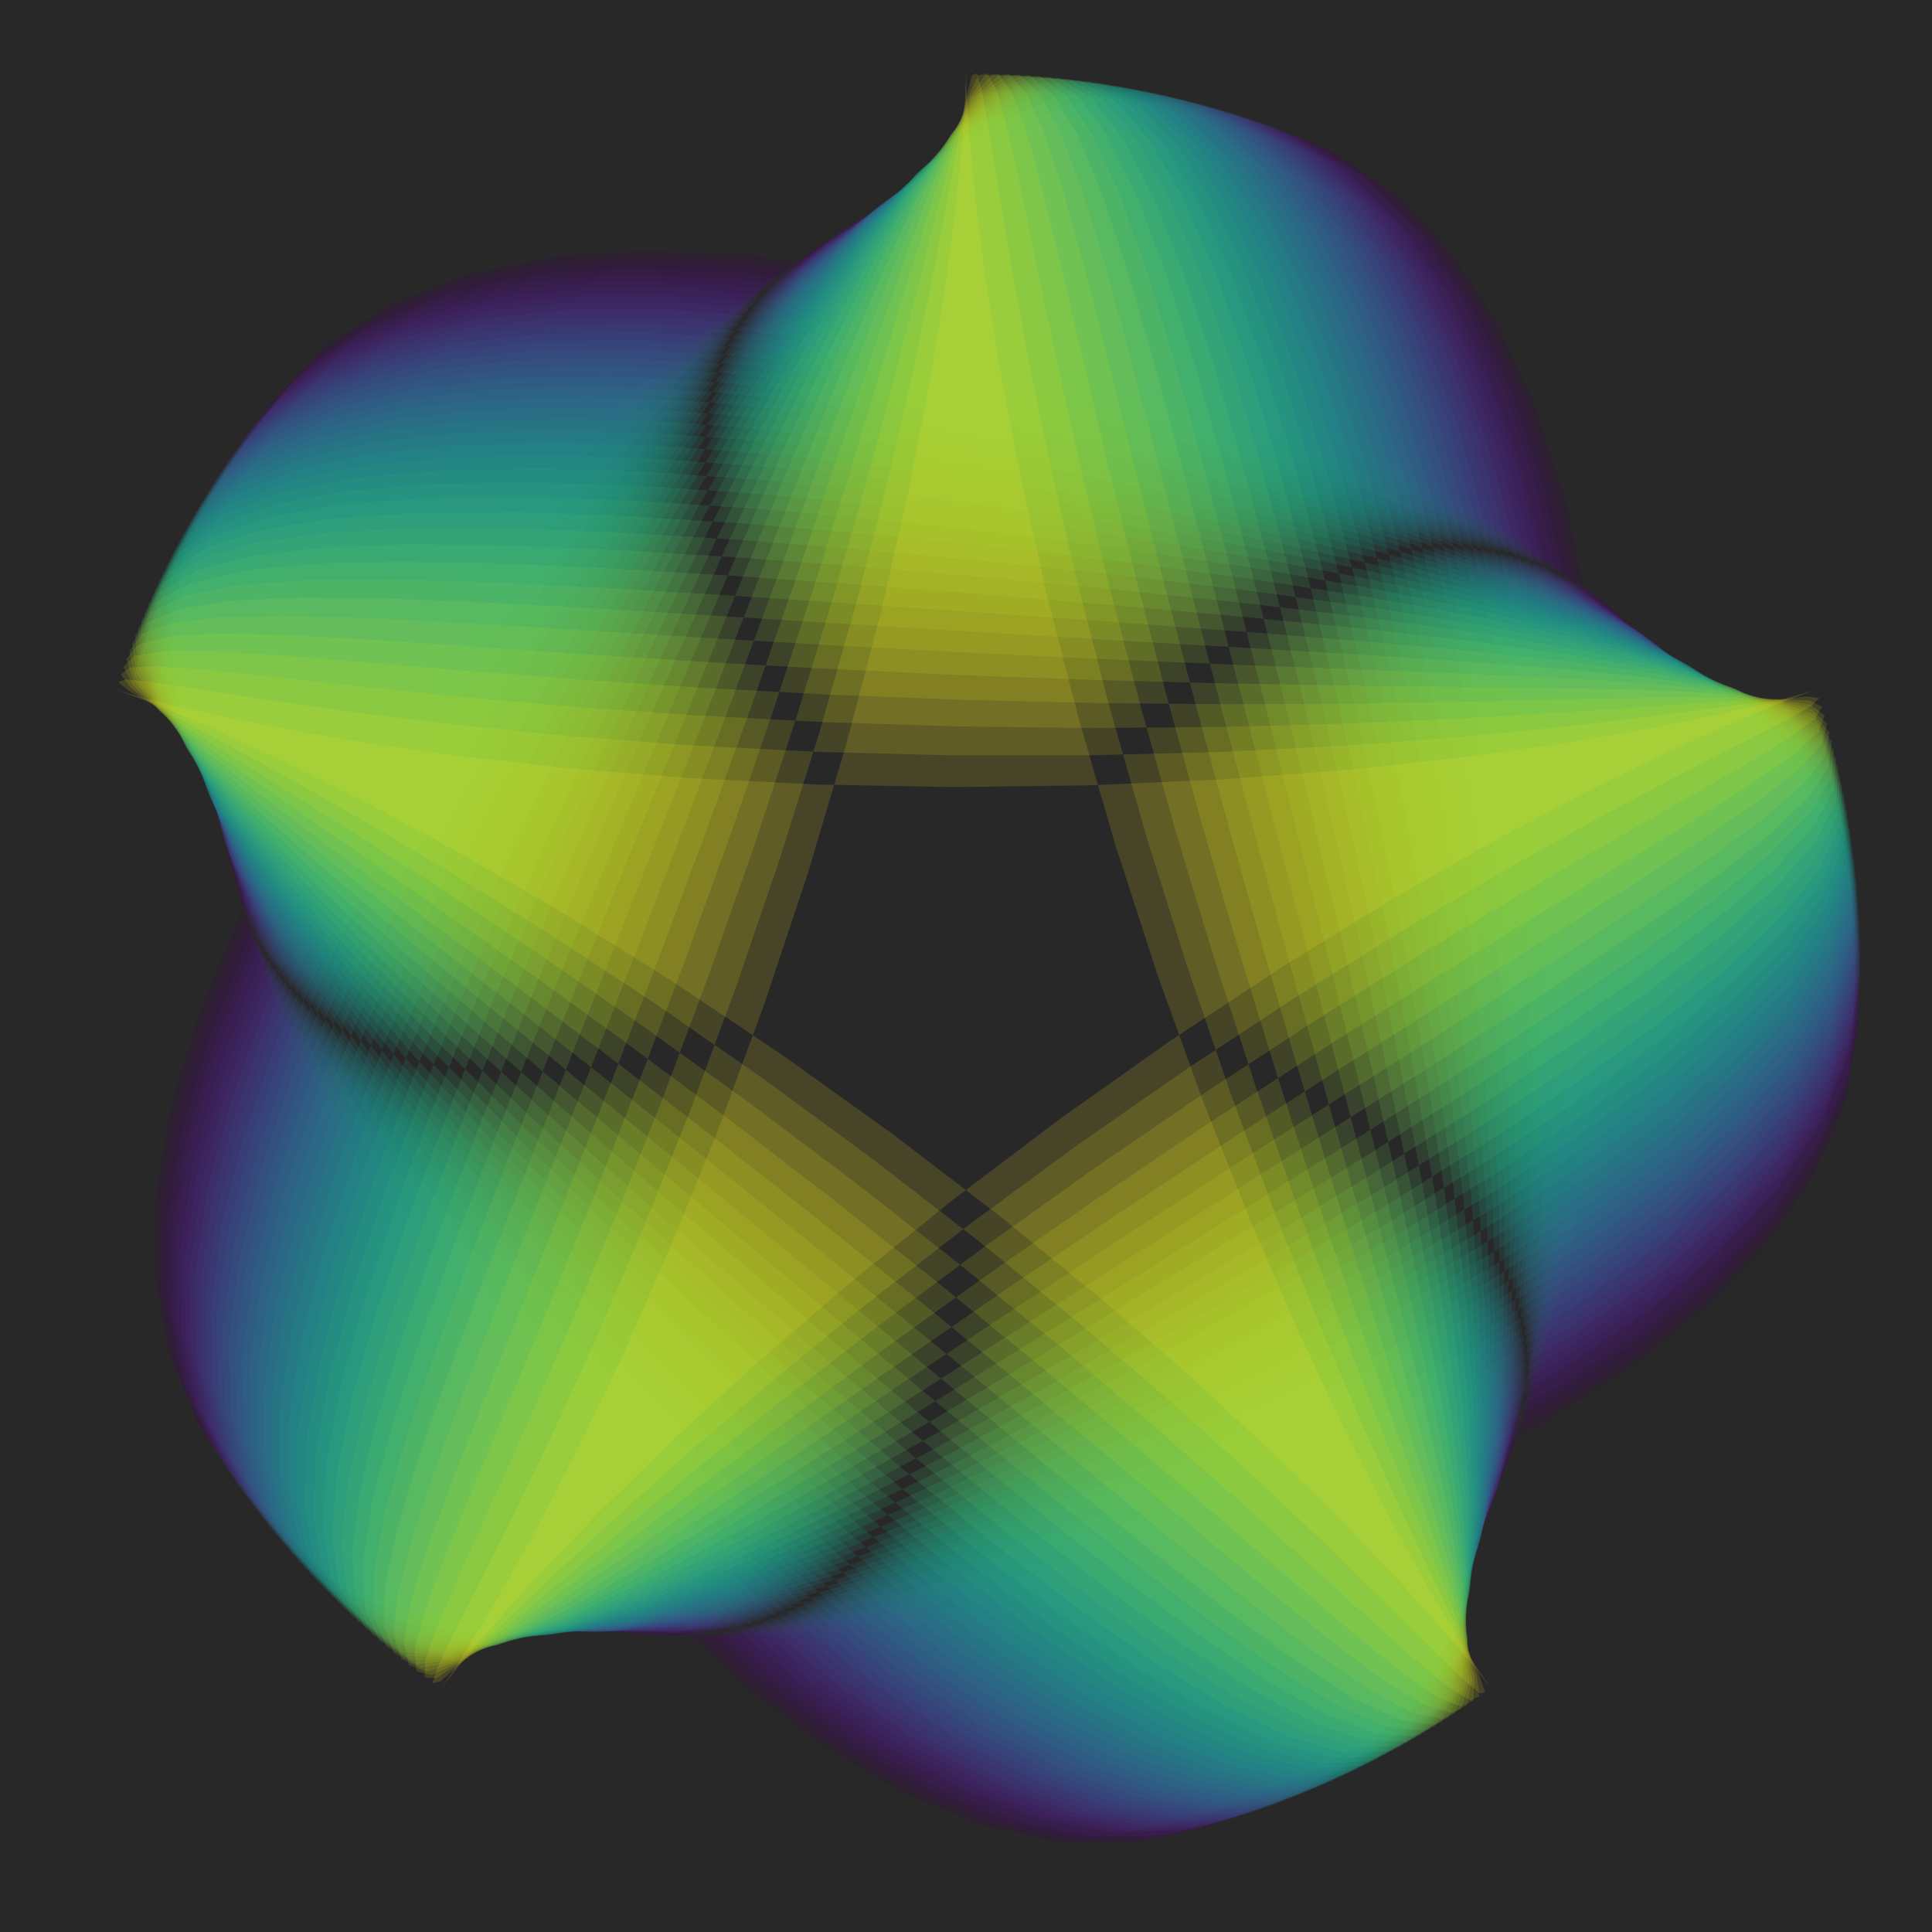 <?xml version="1.0" encoding="UTF-8"?>
<svg xmlns="http://www.w3.org/2000/svg" xmlns:xlink="http://www.w3.org/1999/xlink" width="100%" height="100%" viewBox="0 0 720 720" version="1.1">
  <rect id="spiro_bg" x="0" y="0" rx="0%" ry="0%" width="100%" height="100%" style="fill:#282829FF;stroke:none;"/>
  <g id="spiro_5_3_12_74612" transform=" rotate(-18 360 360)">
    <path style=" stroke:none;fill-rule:evenodd;fill:rgb(26.667%,0.392%,32.941%);fill-opacity:0.149;" d="M 667.961 487.562 L 654.648 511.441 L 635.66 532.695 L 611.281 551.156 L 581.922 566.715 L 548.098 579.289 L 510.441 588.84 L 469.664 595.363 L 426.559 598.867 L 381.973 599.391 L 336.801 596.992 L 291.945 591.73 L 248.309 583.688 L 206.77 572.949 L 168.164 559.621 L 133.262 543.809 L 102.754 525.637 L 77.227 505.246 L 57.16 482.801 L 42.918 458.48 L 34.73 432.496 L 32.695 405.086 L 36.777 376.527 L 46.82 347.117 L 62.539 317.203 L 83.527 287.152 L 109.289 257.379 L 139.23 228.312 L 172.691 200.41 L 208.953 174.145 L 247.254 149.996 L 286.828 128.445 L 326.898 109.949 L 366.699 94.953 L 405.516 83.855 L 442.66 77.008 L 477.52 74.707 L 509.551 77.16 L 538.285 84.512 L 563.34 96.805 L 584.426 113.98 L 601.336 135.887 L 613.957 162.262 L 622.254 192.746 L 626.273 226.871 L 626.137 264.09 L 622.016 303.754 L 614.148 345.156 L 602.809 387.527 L 588.305 430.055 L 570.973 471.902 L 551.156 512.227 L 529.215 550.207 L 505.504 585.047 L 480.367 616.008 L 454.148 642.422 L 427.176 663.707 L 399.754 679.395 L 372.18 689.121 L 344.73 692.656 L 317.676 689.891 L 291.27 680.863 L 265.754 665.746 L 241.367 644.832 L 218.344 618.555 L 196.922 587.445 L 177.32 552.156 L 159.781 513.406 L 144.527 471.996 L 131.781 428.773 L 121.773 384.613 L 114.707 340.398 L 110.773 297.012 L 110.156 255.285 L 112.992 216.016 L 119.398 179.926 L 129.441 147.66 L 143.133 119.762 L 160.441 96.68 L 181.262 78.738 L 205.426 66.152 L 232.695 59.027 L 262.754 57.344 L 295.223 60.977 L 329.645 69.699 L 365.504 83.199 L 402.227 101.07 L 439.191 122.852 L 475.734 148.02 L 511.176 176.02 L 544.812 206.262 L 575.969 238.16 L 603.969 271.117 L 628.191 304.562 L 648.066 337.945 L 663.09 370.754 L 672.852 402.516 L 677.035 432.809 L 675.434 461.262 Z M 667.961 487.562 "/>
  </g>
  <g xmlns="http://www.w3.org/2000/svg" id="spiro_5_3_11.7692307692308_54490" transform=" rotate(-18 360 360)">
    <path style=" stroke:none;fill-rule:evenodd;fill:rgb(27.451%,4.314%,36.471%);fill-opacity:0.149;" d="M 669.23 484.453 L 656.246 508.23 L 637.543 529.438 L 613.402 547.914 L 584.23 563.551 L 550.551 576.273 L 512.984 586.039 L 472.258 592.832 L 429.156 596.672 L 384.535 597.586 L 339.293 595.621 L 294.336 590.832 L 250.57 583.293 L 208.879 573.078 L 170.105 560.273 L 135.023 544.984 L 104.32 527.32 L 78.594 507.41 L 58.328 485.402 L 43.883 461.473 L 35.488 435.816 L 33.25 408.672 L 37.133 380.297 L 46.973 351 L 62.488 321.117 L 83.277 291.016 L 108.836 261.109 L 138.578 231.832 L 171.84 203.648 L 207.898 177.039 L 246.008 152.484 L 285.387 130.48 L 325.262 111.496 L 364.883 95.988 L 403.527 84.363 L 440.516 76.984 L 475.238 74.164 L 507.152 76.121 L 535.797 83.004 L 560.793 94.871 L 581.859 111.668 L 598.789 133.254 L 611.469 159.371 L 619.875 189.656 L 624.051 223.656 L 624.113 260.809 L 620.242 300.477 L 612.668 341.941 L 601.664 384.434 L 587.535 427.133 L 570.602 469.199 L 551.215 509.785 L 529.715 548.055 L 506.453 583.207 L 481.766 614.496 L 455.984 641.246 L 429.422 662.871 L 402.379 678.895 L 375.141 688.941 L 347.98 692.785 L 321.152 690.309 L 294.902 681.547 L 269.477 666.672 L 245.102 645.973 L 222.016 619.887 L 200.449 588.941 L 180.633 553.789 L 162.805 515.156 L 147.195 473.844 L 134.039 430.695 L 123.562 386.59 L 115.988 342.418 L 111.527 299.051 L 110.355 257.332 L 112.641 218.059 L 118.496 181.949 L 128.008 149.648 L 141.207 121.703 L 158.062 98.551 L 178.48 80.523 L 202.305 67.836 L 229.301 60.586 L 259.164 58.754 L 291.508 62.215 L 325.887 70.742 L 361.781 84.016 L 398.613 101.645 L 435.758 123.156 L 472.543 148.035 L 508.285 175.727 L 542.277 205.648 L 573.824 237.215 L 602.25 269.844 L 626.914 302.957 L 647.242 336.023 L 662.723 368.527 L 672.93 400.012 L 677.539 430.062 L 676.336 458.312 Z M 669.23 484.453 "/>
  </g>
  <g xmlns="http://www.w3.org/2000/svg" id="spiro_5_3_11.5384615384615_65028" transform=" rotate(-18 360 360)">
    <path style=" stroke:none;fill-rule:evenodd;fill:rgb(28.235%,7.843%,40.392%);fill-opacity:0.149;" d="M 670.465 481.332 L 657.809 504.996 L 639.391 526.145 L 615.488 544.629 L 586.508 560.336 L 552.969 573.195 L 515.496 583.164 L 474.816 590.23 L 431.723 594.398 L 387.07 595.699 L 341.758 594.168 L 296.699 589.855 L 252.809 582.824 L 210.973 573.133 L 172.039 560.867 L 136.777 546.105 L 105.891 528.957 L 79.977 509.535 L 59.516 487.977 L 44.871 464.445 L 36.281 439.133 L 33.848 412.258 L 37.531 384.082 L 47.18 354.906 L 62.496 325.059 L 83.09 294.914 L 108.453 264.879 L 138 235.398 L 171.059 206.938 L 206.918 179.98 L 244.824 155.023 L 284.004 132.566 L 323.688 113.094 L 363.117 97.066 L 401.582 84.914 L 438.402 77.004 L 472.973 73.656 L 504.762 75.113 L 533.305 81.527 L 558.234 92.965 L 579.266 109.383 L 596.199 130.645 L 608.934 156.496 L 617.438 186.586 L 621.758 220.453 L 622.016 257.539 L 618.391 297.207 L 611.105 338.734 L 600.434 381.344 L 586.676 424.215 L 570.148 466.5 L 551.191 507.34 L 530.145 545.895 L 507.34 581.359 L 483.109 612.973 L 457.77 640.055 L 431.633 662.02 L 404.98 678.367 L 378.09 688.738 L 351.227 692.879 L 324.637 690.688 L 298.559 682.191 L 273.23 667.551 L 248.879 647.066 L 225.738 621.164 L 204.035 590.387 L 184.008 555.371 L 165.895 516.855 L 149.93 475.637 L 136.359 432.562 L 125.418 388.52 L 117.34 344.391 L 112.34 301.051 L 110.613 259.352 L 112.336 220.078 L 117.641 183.957 L 126.621 151.633 L 139.316 123.645 L 155.711 100.438 L 175.723 82.34 L 199.199 69.555 L 225.918 62.188 L 255.574 60.219 L 287.793 63.516 L 322.121 71.852 L 358.047 84.914 L 394.984 102.297 L 432.301 123.543 L 469.332 148.133 L 505.371 175.516 L 539.715 205.113 L 571.652 236.348 L 600.5 268.633 L 625.609 301.41 L 646.391 334.145 L 662.324 366.34 L 672.973 397.535 L 678.008 427.328 L 677.207 455.359 Z M 670.465 481.332 "/>
  </g>
  <g xmlns="http://www.w3.org/2000/svg" id="spiro_5_3_11.3076923076923_61776" transform=" rotate(-18 360 360)">
    <path style=" stroke:none;fill-rule:evenodd;fill:rgb(28.235%,11.373%,43.529%);fill-opacity:0.149;" d="M 671.672 478.203 L 659.344 501.734 L 641.207 522.812 L 617.543 541.289 L 588.75 557.059 L 555.352 570.047 L 517.977 580.215 L 477.344 587.547 L 434.254 592.043 L 389.57 593.73 L 344.191 592.637 L 299.039 588.801 L 255.027 582.277 L 213.051 573.121 L 173.957 561.395 L 138.531 547.176 L 107.465 530.551 L 81.367 511.625 L 60.719 490.527 L 45.887 467.402 L 37.109 442.438 L 34.484 415.848 L 37.984 387.879 L 47.441 358.832 L 62.57 329.027 L 82.973 298.844 L 108.145 268.688 L 137.492 239.008 L 170.355 210.27 L 206.012 182.969 L 243.715 157.613 L 282.691 134.703 L 322.172 114.738 L 361.406 98.195 L 399.68 85.508 L 436.324 77.062 L 470.734 73.191 L 502.383 74.141 L 530.812 80.082 L 555.66 91.086 L 576.645 107.121 L 593.574 128.055 L 606.348 153.641 L 614.938 183.531 L 619.395 217.262 L 619.844 254.281 L 616.453 293.945 L 609.453 335.531 L 599.113 378.262 L 585.727 421.301 L 569.609 463.801 L 551.09 504.895 L 530.496 543.734 L 508.156 579.5 L 484.391 611.438 L 459.508 638.852 L 433.801 661.145 L 407.555 677.82 L 381.027 688.504 L 354.473 692.945 L 328.129 691.031 L 302.234 682.793 L 277.016 668.387 L 252.695 648.109 L 229.508 622.391 L 207.676 591.773 L 187.445 556.895 L 169.047 518.496 L 152.734 477.371 L 138.75 434.379 L 127.348 390.398 L 118.758 346.316 L 113.219 303.016 L 110.934 261.336 L 112.09 222.074 L 116.832 185.953 L 125.27 153.609 L 137.457 125.594 L 153.383 102.344 L 172.98 84.18 L 196.105 71.312 L 222.539 63.84 L 251.984 61.738 L 284.07 64.879 L 318.348 73.035 L 354.297 85.887 L 391.332 103.035 L 428.824 124.016 L 466.094 148.316 L 502.434 175.387 L 537.125 204.66 L 569.453 235.551 L 598.723 267.492 L 624.277 299.922 L 645.512 332.32 L 661.895 364.188 L 672.992 395.082 L 678.449 424.605 L 678.047 452.41 Z M 671.672 478.203 "/>
  </g>
  <g xmlns="http://www.w3.org/2000/svg" id="spiro_5_3_11.0769230769231_72077" transform=" rotate(-18 360 360)">
    <path style=" stroke:none;fill-rule:evenodd;fill:rgb(28.235%,14.51%,46.275%);fill-opacity:0.149;" d="M 672.848 475.059 L 660.844 498.445 L 642.988 519.445 L 619.559 537.906 L 590.957 553.727 L 557.699 566.836 L 520.418 577.191 L 479.832 584.781 L 436.754 589.605 L 392.039 591.676 L 346.598 591.016 L 301.352 587.66 L 257.227 581.652 L 215.113 573.031 L 175.867 561.855 L 140.277 548.184 L 109.039 532.094 L 82.766 513.676 L 61.941 493.047 L 46.93 470.344 L 37.973 445.738 L 35.168 419.441 L 38.484 391.691 L 47.762 362.777 L 62.711 333.027 L 82.926 302.812 L 107.906 272.539 L 137.062 242.66 L 169.727 213.652 L 205.184 186.012 L 242.68 160.25 L 281.449 136.891 L 320.723 116.434 L 359.75 99.371 L 397.824 86.148 L 434.281 77.164 L 468.52 72.762 L 500.016 73.203 L 528.32 78.668 L 553.074 89.234 L 574 104.883 L 590.91 125.488 L 603.711 150.805 L 612.379 180.492 L 616.965 214.086 L 617.59 251.035 L 614.43 290.695 L 607.715 332.34 L 597.703 375.184 L 584.688 418.391 L 568.98 461.102 L 550.898 502.445 L 530.766 541.566 L 508.898 577.641 L 485.609 609.895 L 461.191 637.637 L 435.934 660.254 L 410.098 677.25 L 383.945 688.242 L 357.711 692.977 L 331.633 691.34 L 305.934 683.352 L 280.832 669.172 L 256.555 649.105 L 233.328 623.566 L 211.379 593.105 L 190.945 558.363 L 172.27 520.078 L 155.609 479.051 L 141.215 436.137 L 129.344 392.223 L 120.246 348.195 L 114.16 304.934 L 111.312 263.285 L 111.895 224.039 L 116.074 187.926 L 123.965 155.582 L 135.633 127.547 L 151.082 104.262 L 170.258 86.043 L 193.023 73.105 L 219.168 65.539 L 248.395 63.32 L 280.344 66.312 L 314.562 74.297 L 350.527 86.941 L 387.664 103.855 L 425.328 124.574 L 462.832 148.59 L 499.469 175.352 L 534.512 204.289 L 567.23 234.836 L 596.918 266.422 L 622.914 298.5 L 644.602 330.543 L 661.441 362.078 L 672.977 392.66 L 678.863 421.902 L 678.855 449.465 Z M 672.848 475.059 "/>
  </g>
  <g xmlns="http://www.w3.org/2000/svg" id="spiro_5_3_10.8461538461538_17971" transform=" rotate(-18 360 360)">
    <path style=" stroke:none;fill-rule:evenodd;fill:rgb(27.843%,18.039%,48.627%);fill-opacity:0.149;" d="M 673.055 471.246 L 661.391 494.449 L 643.84 515.32 L 620.68 533.727 L 592.305 549.562 L 559.234 562.766 L 522.094 573.293 L 481.617 581.129 L 438.605 586.262 L 393.926 588.711 L 348.488 588.488 L 303.215 585.621 L 259.035 580.141 L 216.852 572.074 L 177.516 561.469 L 141.816 548.371 L 110.461 532.848 L 84.055 514.973 L 63.09 494.852 L 47.93 472.609 L 38.816 448.41 L 35.844 422.449 L 38.984 394.965 L 48.074 366.234 L 62.824 336.586 L 82.836 306.387 L 107.598 276.051 L 136.523 246.02 L 168.945 216.781 L 204.148 188.84 L 241.387 162.715 L 279.891 138.934 L 318.895 118.016 L 357.656 100.453 L 395.469 86.711 L 431.676 77.203 L 465.684 72.273 L 496.973 72.203 L 525.098 77.18 L 549.707 87.293 L 570.531 102.531 L 587.391 122.773 L 600.188 147.785 L 608.906 177.223 L 613.605 210.629 L 614.398 247.457 L 611.469 287.055 L 605.039 328.699 L 595.371 371.594 L 582.746 414.91 L 567.469 457.77 L 549.855 499.305 L 530.215 538.648 L 508.859 574.973 L 486.086 607.5 L 462.18 635.523 L 437.41 658.43 L 412.039 675.719 L 386.309 687 L 360.445 692.016 L 334.68 690.648 L 309.219 682.918 L 284.289 668.984 L 260.098 649.145 L 236.871 623.816 L 214.84 593.551 L 194.242 558.992 L 175.32 520.875 L 158.34 480 L 143.555 437.23 L 131.23 393.445 L 121.633 349.535 L 115.012 306.379 L 111.598 264.828 L 111.605 225.664 L 115.203 189.617 L 122.527 157.324 L 133.656 129.32 L 148.605 106.043 L 167.324 87.812 L 189.691 74.836 L 215.5 67.195 L 244.469 64.867 L 276.227 67.723 L 310.332 75.527 L 346.266 87.957 L 383.445 104.621 L 421.223 125.055 L 458.91 148.746 L 495.793 175.156 L 531.129 203.727 L 564.191 233.879 L 594.262 265.059 L 620.66 296.727 L 642.77 328.367 L 660.035 359.512 L 672 389.727 L 678.301 418.633 L 678.691 445.898 Z M 673.055 471.246 "/>
  </g>
  <g xmlns="http://www.w3.org/2000/svg" id="spiro_5_3_10.6153846153846_456" transform=" rotate(-18 360 360)">
    <path style=" stroke:none;fill-rule:evenodd;fill:rgb(27.059%,20.784%,50.588%);fill-opacity:0.149;" d="M 675.102 468.734 L 663.742 491.797 L 646.449 512.59 L 623.492 530.98 L 595.262 546.871 L 562.285 560.191 L 525.188 570.91 L 484.703 579 L 441.641 584.461 L 396.871 587.293 L 351.309 587.508 L 305.887 585.125 L 261.539 580.156 L 219.168 572.629 L 179.637 562.574 L 143.742 550.023 L 112.188 535.027 L 85.586 517.66 L 64.43 498 L 49.09 476.172 L 39.801 452.32 L 36.664 426.637 L 39.645 399.352 L 48.582 370.734 L 63.188 341.113 L 83.051 310.855 L 107.668 280.371 L 136.445 250.113 L 168.715 220.566 L 203.766 192.246 L 240.848 165.688 L 279.188 141.422 L 318.023 119.977 L 356.621 101.867 L 394.27 87.566 L 430.316 77.496 L 464.176 72.027 L 495.328 71.441 L 523.34 75.938 L 547.859 85.621 L 568.629 100.484 L 585.465 120.418 L 598.281 145.191 L 607.066 174.461 L 611.875 207.777 L 612.836 244.582 L 610.121 284.227 L 603.953 325.98 L 594.594 369.051 L 582.324 412.586 L 567.441 455.715 L 550.25 497.555 L 531.055 537.23 L 510.16 573.902 L 487.848 606.785 L 464.395 635.164 L 440.062 658.422 L 415.098 676.047 L 389.73 687.641 L 364.18 692.949 L 338.664 691.844 L 313.391 684.344 L 288.566 670.609 L 264.406 650.934 L 241.129 625.746 L 218.961 595.59 L 198.145 561.113 L 178.93 523.055 L 161.582 482.223 L 146.367 439.477 L 133.559 395.699 L 123.434 351.793 L 116.25 308.629 L 112.258 267.062 L 111.68 227.883 L 114.707 191.816 L 121.48 159.492 L 132.09 131.457 L 146.57 108.137 L 164.879 89.855 L 186.902 76.809 L 212.441 69.086 L 241.219 66.656 L 272.871 69.391 L 306.957 77.047 L 342.953 89.305 L 380.273 105.77 L 418.266 125.973 L 456.242 149.414 L 493.469 175.547 L 529.199 203.816 L 562.695 233.656 L 593.227 264.512 L 620.105 295.848 L 642.695 327.164 L 660.441 357.988 L 672.863 387.906 L 679.594 416.543 L 680.383 443.574 Z M 675.102 468.734 "/>
  </g>
  <g xmlns="http://www.w3.org/2000/svg" id="spiro_5_3_10.3846153846154_5409" transform=" rotate(-18 360 360)">
    <path style=" stroke:none;fill-rule:evenodd;fill:rgb(26.275%,24.314%,52.157%);fill-opacity:0.149;" d="M 676.18 465.555 L 665.145 488.434 L 648.129 509.105 L 625.402 527.441 L 597.359 543.344 L 564.516 556.762 L 527.516 567.645 L 487.078 575.98 L 444.023 581.75 L 399.23 584.961 L 353.609 585.617 L 308.105 583.719 L 263.652 579.277 L 221.16 572.309 L 181.496 562.824 L 145.457 550.848 L 113.758 536.418 L 87.004 519.586 L 65.699 500.43 L 50.207 479.055 L 40.766 455.598 L 37.477 430.238 L 40.305 403.199 L 49.086 374.75 L 63.527 345.207 L 83.227 314.938 L 107.668 284.352 L 136.262 253.91 L 168.34 224.102 L 203.188 195.445 L 240.055 168.488 L 278.172 143.766 L 316.785 121.828 L 355.152 103.191 L 392.574 88.348 L 428.398 77.73 L 462.047 71.719 L 493.008 70.613 L 520.852 74.621 L 545.234 83.855 L 565.902 98.324 L 582.684 117.918 L 595.488 142.414 L 604.312 171.473 L 609.219 204.645 L 610.328 241.375 L 607.824 281.008 L 601.926 322.816 L 592.891 365.996 L 580.992 409.695 L 566.523 453.031 L 549.781 495.113 L 531.07 535.062 L 510.668 572.027 L 488.859 605.219 L 465.906 633.914 L 442.059 657.484 L 417.547 675.414 L 392.594 687.305 L 367.406 692.887 L 342.195 692.039 L 317.152 684.777 L 292.484 671.254 L 268.398 651.77 L 245.109 626.75 L 222.848 596.738 L 201.848 562.391 L 182.371 524.445 L 164.684 483.711 L 149.059 441.047 L 135.785 397.348 L 125.141 353.504 L 117.402 310.402 L 112.832 268.891 L 111.664 229.754 L 114.102 193.723 L 120.305 161.43 L 130.375 133.41 L 144.355 110.094 L 162.219 91.797 L 183.859 78.715 L 209.086 70.934 L 237.629 68.422 L 269.125 71.035 L 303.137 78.543 L 339.141 90.621 L 376.547 106.863 L 414.703 126.82 L 452.91 149.973 L 490.43 175.793 L 526.508 203.723 L 560.391 233.199 L 591.34 263.68 L 618.66 294.633 L 641.703 325.562 L 659.898 356.016 L 672.762 385.582 L 679.918 413.891 L 681.102 440.637 Z M 676.18 465.555 "/>
  </g>
  <g xmlns="http://www.w3.org/2000/svg" id="spiro_5_3_10.1538461538462_60380" transform=" rotate(-18 360 360)">
    <path style=" stroke:none;fill-rule:evenodd;fill:rgb(25.098%,27.059%,53.333%);fill-opacity:0.149;" d="M 677.227 462.367 L 666.512 485.047 L 649.773 505.578 L 627.277 523.844 L 599.414 539.754 L 566.711 553.25 L 529.797 564.297 L 489.41 572.863 L 446.367 578.945 L 401.547 582.535 L 355.871 583.625 L 310.285 582.219 L 265.73 578.309 L 223.125 571.902 L 183.332 562.996 L 147.16 551.605 L 115.32 537.75 L 88.43 521.473 L 66.98 502.832 L 51.348 481.922 L 41.766 458.871 L 38.332 433.848 L 41.02 407.066 L 49.652 378.789 L 63.945 349.332 L 83.48 319.059 L 107.754 288.379 L 136.168 257.758 L 168.055 227.691 L 202.699 198.703 L 239.352 171.344 L 277.246 146.168 L 315.625 123.73 L 353.754 104.566 L 390.938 89.176 L 426.531 78.008 L 459.957 71.453 L 490.711 69.82 L 518.371 73.336 L 542.602 82.121 L 563.152 96.191 L 579.855 115.441 L 592.637 139.656 L 601.488 168.504 L 606.48 201.527 L 607.734 238.18 L 605.434 277.805 L 599.797 319.664 L 591.078 362.949 L 579.551 406.809 L 565.5 450.352 L 549.215 492.676 L 530.988 532.895 L 511.094 570.152 L 489.801 603.648 L 467.359 632.652 L 444.004 656.531 L 419.961 674.762 L 395.438 686.941 L 370.629 692.793 L 345.734 692.199 L 320.938 685.164 L 296.441 671.848 L 272.441 652.547 L 249.148 627.691 L 226.797 597.824 L 205.625 563.602 L 185.891 525.766 L 167.863 485.125 L 151.832 442.551 L 138.086 398.93 L 126.922 355.156 L 118.625 312.121 L 113.469 270.668 L 111.707 231.59 L 113.551 195.605 L 119.176 163.352 L 128.695 135.363 L 142.172 112.062 L 159.582 93.762 L 180.832 80.66 L 205.738 72.832 L 234.035 70.246 L 265.371 72.758 L 299.305 80.125 L 335.312 92.027 L 372.805 108.059 L 411.121 127.766 L 449.555 150.637 L 487.363 176.141 L 523.785 203.727 L 558.055 232.836 L 589.426 262.93 L 617.188 293.488 L 640.68 324.027 L 659.328 354.094 L 672.633 383.289 L 680.211 411.262 L 681.789 437.703 Z M 677.227 462.367 "/>
  </g>
  <g xmlns="http://www.w3.org/2000/svg" id="spiro_5_3_9.92307692307692_85618" transform=" rotate(-18 360 360)">
    <path style=" stroke:none;fill-rule:evenodd;fill:rgb(23.922%,30.196%,54.118%);fill-opacity:0.149;" d="M 678.242 459.168 L 667.844 481.629 L 651.383 502.008 L 629.113 520.191 L 601.434 536.094 L 568.863 549.664 L 532.039 560.855 L 491.699 569.656 L 448.664 576.039 L 403.82 580.004 L 358.09 581.531 L 312.426 580.617 L 267.777 577.25 L 225.059 571.41 L 185.145 563.094 L 148.848 552.297 L 116.875 539.027 L 89.852 523.312 L 68.273 505.199 L 52.508 484.766 L 42.797 462.133 L 39.238 437.457 L 41.789 410.945 L 50.289 382.852 L 64.434 353.488 L 83.816 323.219 L 107.93 292.453 L 136.168 261.66 L 167.867 231.332 L 202.309 202.012 L 238.742 174.254 L 276.406 148.625 L 314.547 125.691 L 352.43 105.996 L 389.363 90.051 L 424.711 78.328 L 457.902 71.227 L 488.434 69.066 L 515.895 72.086 L 539.957 80.418 L 560.375 94.082 L 576.988 112.988 L 589.73 136.922 L 598.598 165.551 L 603.66 198.43 L 605.047 235 L 602.941 274.613 L 597.562 316.52 L 589.156 359.918 L 578 403.934 L 564.367 447.68 L 548.547 490.246 L 530.809 530.734 L 511.43 568.277 L 490.664 602.074 L 468.746 631.383 L 445.902 655.566 L 422.34 674.094 L 398.262 686.551 L 373.848 692.672 L 349.281 692.32 L 324.746 685.508 L 300.43 672.391 L 276.527 653.27 L 253.25 628.57 L 230.816 598.844 L 209.477 564.742 L 189.488 527.012 L 171.129 486.473 L 154.691 443.98 L 140.473 400.441 L 128.785 356.746 L 119.926 313.781 L 114.18 272.395 L 111.812 233.383 L 113.055 197.457 L 118.094 165.258 L 127.059 137.309 L 140.016 114.039 L 156.965 95.754 L 177.816 82.645 L 202.395 74.785 L 230.445 72.137 L 261.613 74.555 L 295.461 81.793 L 331.469 93.527 L 369.039 109.355 L 407.512 128.82 L 446.176 151.41 L 484.273 176.598 L 521.039 203.832 L 555.695 232.57 L 587.484 262.273 L 615.688 292.426 L 639.633 322.559 L 658.73 352.227 L 672.477 381.039 L 680.473 408.652 L 682.445 434.777 Z M 678.242 459.168 "/>
  </g>
  <g xmlns="http://www.w3.org/2000/svg" id="spiro_5_3_9.69230769230769_30373" transform=" rotate(-18 360 360)">
    <path style=" stroke:none;fill-rule:evenodd;fill:rgb(22.745%,32.549%,54.51%);fill-opacity:0.149;" d="M 679.223 455.957 L 669.145 478.188 L 652.953 498.398 L 630.91 516.484 L 603.41 532.363 L 570.973 545.992 L 534.234 557.324 L 493.941 566.344 L 450.918 573.031 L 406.047 577.367 L 360.266 579.336 L 314.527 578.918 L 269.785 576.09 L 226.961 570.828 L 186.934 563.109 L 150.516 552.914 L 118.426 540.242 L 91.277 525.102 L 69.578 507.531 L 53.695 487.59 L 43.867 465.387 L 40.184 441.07 L 42.617 414.84 L 50.988 386.941 L 65 357.68 L 84.242 327.422 L 108.195 296.578 L 136.262 265.613 L 167.773 235.035 L 202.012 205.383 L 238.227 177.227 L 275.66 151.141 L 313.555 127.703 L 351.184 107.477 L 387.855 90.98 L 422.945 78.695 L 455.887 71.043 L 486.18 68.352 L 513.43 70.871 L 537.301 78.742 L 557.57 92 L 574.078 110.555 L 586.766 134.203 L 595.633 162.617 L 600.754 195.344 L 602.262 231.836 L 600.344 271.434 L 595.215 313.395 L 587.121 356.895 L 576.336 401.07 L 563.125 445.02 L 547.766 487.82 L 530.531 528.574 L 511.676 566.406 L 491.445 600.5 L 470.062 630.109 L 447.742 654.59 L 424.68 673.406 L 401.059 686.141 L 377.055 692.516 L 352.836 692.402 L 328.578 685.805 L 304.461 672.883 L 280.668 653.934 L 257.41 629.387 L 234.91 599.793 L 213.406 565.809 L 193.168 528.184 L 174.48 487.738 L 157.633 445.336 L 142.945 401.879 L 130.734 358.266 L 121.305 315.379 L 114.961 274.07 L 111.984 235.129 L 112.617 199.277 L 117.059 167.141 L 125.457 139.254 L 137.895 116.027 L 154.371 97.77 L 174.812 84.668 L 199.059 76.793 L 226.852 74.094 L 257.848 76.43 L 291.605 83.555 L 327.605 95.133 L 365.254 110.762 L 403.883 129.984 L 442.77 152.297 L 481.156 177.164 L 518.266 204.051 L 553.309 232.406 L 585.516 261.707 L 614.156 291.449 L 638.555 321.16 L 658.102 350.414 L 672.289 378.828 L 680.707 406.07 L 683.07 431.855 Z M 679.223 455.957 "/>
  </g>
  <g xmlns="http://www.w3.org/2000/svg" id="spiro_5_3_9.46153846153846_86607" transform=" rotate(-18 360 360)">
    <path style=" stroke:none;fill-rule:evenodd;fill:rgb(21.569%,35.686%,55.294%);fill-opacity:0.149;" d="M 680.172 452.738 L 670.406 474.715 L 654.488 494.742 L 632.668 512.715 L 605.34 528.559 L 573.035 542.234 L 536.383 553.699 L 496.137 562.934 L 453.117 569.914 L 408.223 574.617 L 362.395 577.027 L 316.582 577.105 L 271.75 574.828 L 228.824 570.148 L 188.691 563.039 L 152.16 553.461 L 119.961 541.398 L 92.703 526.848 L 70.895 509.828 L 54.906 490.391 L 44.969 468.633 L 41.18 444.691 L 43.504 418.75 L 51.758 391.059 L 65.648 361.91 L 84.754 331.672 L 108.559 300.754 L 136.461 269.625 L 167.789 238.797 L 201.824 208.816 L 237.82 180.258 L 275.012 153.719 L 312.652 129.777 L 350.016 109.012 L 386.422 91.957 L 421.238 79.113 L 453.91 70.898 L 483.957 67.672 L 510.969 69.688 L 534.641 77.098 L 554.738 89.945 L 571.125 108.148 L 583.738 131.508 L 592.59 159.699 L 597.758 192.277 L 599.379 228.691 L 597.637 268.273 L 592.754 310.277 L 584.969 353.887 L 574.551 398.219 L 561.762 442.367 L 546.875 485.406 L 530.145 526.422 L 511.824 564.535 L 492.141 598.922 L 471.309 628.828 L 449.527 653.602 L 426.98 672.699 L 403.836 685.703 L 380.258 692.328 L 356.402 692.445 L 332.434 686.059 L 308.527 673.32 L 284.859 654.539 L 261.633 630.133 L 239.07 600.668 L 217.418 566.797 L 196.938 529.277 L 177.918 488.926 L 160.668 446.613 L 145.508 403.242 L 132.766 359.711 L 122.762 316.91 L 115.82 275.688 L 112.223 236.832 L 112.238 201.062 L 116.078 169.008 L 123.898 141.188 L 135.801 118.023 L 151.797 99.809 L 171.828 86.73 L 195.73 78.852 L 223.258 76.121 L 254.07 78.391 L 287.734 85.406 L 323.73 96.836 L 361.449 112.277 L 400.23 131.266 L 439.34 153.297 L 478.016 177.852 L 515.465 204.383 L 550.895 232.352 L 583.523 261.242 L 612.605 290.559 L 637.453 319.836 L 657.449 348.66 L 672.074 376.66 L 680.91 403.512 L 683.664 428.945 Z M 680.172 452.738 "/>
  </g>
  <g xmlns="http://www.w3.org/2000/svg" id="spiro_5_3_9.23076923076923_81040" transform=" rotate(-18 360 360)">
    <path style=" stroke:none;fill-rule:evenodd;fill:rgb(20.392%,38.039%,55.294%);fill-opacity:0.149;" d="M 681.09 449.512 L 671.637 471.219 L 655.984 491.039 L 634.383 508.883 L 607.23 524.68 L 575.051 538.387 L 538.484 549.973 L 498.281 559.41 L 455.27 566.684 L 410.352 571.758 L 364.469 574.602 L 318.59 575.188 L 273.672 573.457 L 230.652 569.371 L 190.418 562.879 L 153.785 553.93 L 121.48 542.488 L 94.125 528.539 L 72.219 512.086 L 56.133 493.172 L 46.105 471.871 L 42.223 448.312 L 44.449 422.68 L 52.602 395.203 L 66.375 366.18 L 85.355 335.969 L 109.02 304.98 L 136.762 273.691 L 167.91 242.617 L 201.746 212.309 L 237.516 183.355 L 274.469 156.355 L 311.848 131.91 L 348.938 110.602 L 385.062 92.988 L 419.594 79.574 L 451.984 70.801 L 481.758 67.035 L 508.52 68.539 L 531.969 75.484 L 551.883 87.914 L 568.129 105.766 L 580.652 128.832 L 589.473 156.805 L 594.672 189.23 L 596.391 225.559 L 594.816 265.125 L 590.168 307.18 L 582.691 350.891 L 572.637 395.379 L 560.277 439.727 L 545.863 483 L 529.648 524.277 L 511.871 562.672 L 492.746 597.348 L 472.48 627.547 L 451.254 652.605 L 429.238 671.98 L 406.586 685.242 L 383.449 692.113 L 359.977 692.449 L 336.316 686.262 L 312.637 673.703 L 289.105 655.078 L 265.926 630.812 L 243.312 601.469 L 221.512 567.707 L 200.793 530.285 L 181.449 490.027 L 163.797 447.805 L 148.16 404.52 L 134.887 361.078 L 124.305 318.371 L 116.754 277.242 L 112.531 238.484 L 111.918 202.809 L 115.145 170.848 L 122.383 143.113 L 133.742 120.023 L 149.25 101.871 L 168.852 88.832 L 192.402 80.969 L 219.66 78.223 L 250.289 80.438 L 283.852 87.359 L 319.832 98.648 L 357.625 113.906 L 396.551 132.664 L 435.887 154.426 L 474.848 178.66 L 512.637 204.832 L 548.453 232.41 L 581.5 260.883 L 611.023 289.762 L 636.324 318.594 L 656.77 346.973 L 671.836 374.539 L 681.09 400.98 L 684.23 426.043 Z M 681.09 449.512 "/>
  </g>
  <g xmlns="http://www.w3.org/2000/svg" id="spiro_5_3_9_3940" transform=" rotate(-18 360 360)">
    <path style=" stroke:none;fill-rule:evenodd;fill:rgb(19.216%,40.784%,55.686%);fill-opacity:0.149;" d="M 681.977 446.273 L 672.832 467.691 L 657.441 487.289 L 636.059 504.984 L 609.074 520.719 L 577.02 534.445 L 540.531 546.141 L 500.367 555.781 L 457.363 563.332 L 412.422 568.773 L 366.492 572.062 L 320.543 573.148 L 275.547 571.98 L 232.438 568.492 L 192.109 562.625 L 155.383 554.316 L 122.988 543.512 L 95.543 530.176 L 73.551 514.309 L 57.387 495.926 L 47.277 475.102 L 43.316 451.941 L 45.457 426.625 L 53.516 399.375 L 67.191 370.488 L 86.055 340.312 L 109.586 309.266 L 137.172 277.82 L 168.145 246.5 L 201.781 215.867 L 237.328 186.516 L 274.031 159.059 L 311.148 134.102 L 347.953 112.25 L 383.781 94.074 L 418.016 80.086 L 450.105 70.746 L 479.59 66.434 L 506.086 67.426 L 529.293 73.898 L 549 85.914 L 565.086 103.402 L 577.5 126.18 L 586.273 153.926 L 591.488 186.199 L 593.297 222.445 L 591.879 261.996 L 587.461 304.094 L 580.281 347.914 L 570.598 392.559 L 558.66 437.102 L 544.727 480.609 L 529.035 522.145 L 511.812 560.816 L 493.262 595.773 L 473.574 626.262 L 452.918 651.602 L 431.449 671.246 L 409.309 684.762 L 386.637 691.867 L 363.559 692.418 L 340.227 686.418 L 316.785 674.031 L 293.406 655.555 L 270.285 631.418 L 247.633 602.191 L 225.695 568.535 L 204.742 531.207 L 185.078 491.039 L 167.02 448.906 L 150.91 405.711 L 137.102 362.367 L 125.938 319.754 L 117.766 278.73 L 112.914 240.078 L 111.664 204.516 L 114.266 172.66 L 120.91 145.027 L 131.715 122.031 L 146.723 103.957 L 165.891 90.977 L 189.082 83.141 L 216.062 80.395 L 246.496 82.57 L 279.953 89.41 L 315.918 100.574 L 353.773 115.656 L 392.852 134.191 L 432.406 155.68 L 471.652 179.594 L 509.785 205.406 L 545.984 232.59 L 579.453 260.633 L 609.418 289.062 L 635.168 317.434 L 656.066 345.352 L 671.566 372.469 L 681.238 398.484 L 684.766 423.152 Z M 681.977 446.273 "/>
  </g>
  <g xmlns="http://www.w3.org/2000/svg" id="spiro_5_3_8.76923076923077_80810" transform=" rotate(-18 360 360)">
    <path style=" stroke:none;fill-rule:evenodd;fill:rgb(18.039%,43.529%,55.686%);fill-opacity:0.149;" d="M 682.828 443.027 L 673.988 464.137 L 658.859 483.492 L 637.688 501.023 L 610.871 516.672 L 578.938 530.41 L 542.527 542.203 L 502.402 552.031 L 459.402 559.863 L 414.434 565.664 L 368.457 569.395 L 322.445 570.988 L 277.367 570.387 L 234.176 567.508 L 193.766 562.277 L 156.953 554.617 L 124.473 544.461 L 96.953 531.762 L 74.891 516.488 L 58.656 498.656 L 48.48 478.32 L 44.453 455.578 L 46.527 430.59 L 54.512 403.582 L 68.094 374.836 L 86.855 344.707 L 110.262 313.605 L 137.703 282.012 L 168.5 250.449 L 201.938 219.492 L 237.258 189.742 L 273.711 161.824 L 310.551 136.359 L 347.066 113.961 L 382.586 95.211 L 416.504 80.648 L 448.281 70.738 L 477.461 65.875 L 503.664 66.348 L 526.609 72.344 L 546.09 83.938 L 561.996 101.066 L 574.285 123.547 L 582.988 151.066 L 588.207 183.188 L 590.086 219.348 L 588.816 258.883 L 584.621 301.027 L 577.738 344.949 L 568.418 389.75 L 556.91 434.492 L 543.461 478.23 L 528.297 520.023 L 511.641 558.969 L 493.68 594.207 L 474.586 624.973 L 454.52 650.59 L 433.617 670.496 L 412.008 684.258 L 389.812 691.59 L 367.152 692.344 L 344.16 686.527 L 320.98 674.301 L 297.77 655.961 L 274.715 631.949 L 252.035 602.828 L 229.969 569.27 L 208.789 532.035 L 188.809 491.957 L 170.348 449.914 L 153.762 406.812 L 139.41 363.566 L 127.66 321.062 L 118.863 280.148 L 113.367 241.613 L 111.473 206.172 L 113.441 174.441 L 119.48 146.93 L 129.719 124.043 L 144.219 106.066 L 162.945 93.16 L 185.766 85.375 L 212.461 82.641 L 242.695 84.793 L 276.043 91.566 L 311.98 102.617 L 349.902 117.535 L 389.125 135.852 L 428.898 157.07 L 468.43 180.668 L 506.906 206.117 L 543.492 232.895 L 577.379 260.5 L 607.785 288.469 L 633.984 316.363 L 655.332 343.801 L 671.27 370.449 L 681.355 396.016 L 685.27 420.273 Z M 682.828 443.027 "/>
  </g>
  <g xmlns="http://www.w3.org/2000/svg" id="spiro_5_3_8.53846153846154_12025" transform=" rotate(-18 360 360)">
    <path style=" stroke:none;fill-rule:evenodd;fill:rgb(16.863%,45.49%,55.686%);fill-opacity:0.149;" d="M 683.648 439.773 L 675.109 460.551 L 660.238 479.645 L 639.277 496.992 L 612.621 512.543 L 580.801 526.27 L 544.465 538.152 L 504.375 548.156 L 461.375 556.262 L 416.383 562.426 L 370.359 566.594 L 324.285 568.703 L 279.137 568.668 L 235.867 566.41 L 195.375 561.828 L 158.488 554.832 L 125.938 545.34 L 98.355 533.289 L 76.234 518.629 L 59.945 501.363 L 49.723 481.531 L 45.645 459.215 L 47.66 434.574 L 55.582 407.82 L 69.094 379.227 L 87.758 349.152 L 111.051 318.008 L 138.352 286.27 L 168.984 254.469 L 202.223 223.191 L 237.316 193.043 L 273.516 164.66 L 310.074 138.68 L 346.281 115.73 L 381.48 96.406 L 415.07 81.262 L 446.512 70.773 L 475.363 65.352 L 501.258 65.305 L 523.918 70.82 L 543.152 81.988 L 558.855 98.754 L 570.996 120.938 L 579.617 148.23 L 584.82 180.195 L 586.758 216.27 L 585.625 255.785 L 581.645 297.98 L 575.051 342.008 L 566.09 386.961 L 555.016 431.902 L 542.055 475.871 L 527.434 517.918 L 511.352 557.129 L 493.992 592.648 L 475.508 623.691 L 456.047 649.574 L 435.73 669.734 L 414.672 683.734 L 392.977 691.285 L 370.754 692.23 L 348.125 686.586 L 325.223 674.508 L 302.191 656.301 L 279.223 632.402 L 256.523 603.383 L 234.336 569.918 L 212.938 532.77 L 192.641 492.773 L 173.781 450.82 L 156.715 407.816 L 141.82 364.672 L 129.473 322.281 L 120.051 281.488 L 113.902 243.086 L 111.352 207.781 L 112.676 176.188 L 118.094 148.816 L 127.762 126.059 L 141.738 108.199 L 160.012 95.387 L 182.457 87.668 L 208.855 84.969 L 238.883 87.113 L 272.113 93.836 L 308.027 104.785 L 346.008 119.547 L 385.371 137.652 L 425.363 158.605 L 465.184 181.883 L 503.996 206.965 L 540.973 233.328 L 575.281 260.488 L 606.129 287.98 L 632.781 315.387 L 654.574 342.328 L 670.949 368.488 L 681.449 393.586 L 685.746 417.406 Z M 683.648 439.773 "/>
  </g>
  <g xmlns="http://www.w3.org/2000/svg" id="spiro_5_3_8.30769230769231_53648" transform=" rotate(-18 360 360)">
    <path style=" stroke:none;fill-rule:evenodd;fill:rgb(16.078%,48.235%,55.686%);fill-opacity:0.149;" d="M 684.434 436.508 L 676.195 456.934 L 661.574 475.746 L 640.816 492.887 L 614.32 508.32 L 582.609 522.027 L 546.348 533.98 L 506.285 544.156 L 463.289 552.527 L 418.27 559.047 L 372.195 563.656 L 326.059 566.281 L 280.844 566.828 L 237.504 565.191 L 196.941 561.273 L 159.988 554.957 L 127.379 546.145 L 99.742 534.754 L 77.578 520.727 L 61.254 504.043 L 50.996 484.73 L 46.887 462.863 L 48.863 438.582 L 56.738 412.09 L 70.188 383.668 L 88.77 353.656 L 111.957 322.473 L 139.129 290.594 L 169.598 258.559 L 202.641 226.961 L 237.508 196.41 L 273.445 167.562 L 309.715 141.066 L 345.609 117.562 L 380.477 97.66 L 413.715 81.926 L 444.805 70.855 L 473.312 64.875 L 498.875 64.297 L 521.227 69.332 L 540.191 80.066 L 555.668 96.465 L 567.641 118.348 L 576.156 145.414 L 581.328 177.219 L 583.309 213.211 L 582.297 252.711 L 578.52 294.953 L 572.211 339.086 L 563.613 384.195 L 552.973 429.332 L 540.508 473.527 L 526.434 515.828 L 510.941 555.309 L 494.195 591.098 L 476.34 622.41 L 457.504 648.555 L 437.793 668.965 L 417.305 683.191 L 396.133 690.945 L 374.367 692.078 L 352.121 686.598 L 329.512 674.656 L 306.68 656.57 L 283.809 632.777 L 261.105 603.848 L 238.805 570.465 L 217.195 533.398 L 196.586 493.488 L 177.324 451.621 L 159.777 408.715 L 144.336 365.68 L 131.391 323.406 L 121.324 282.75 L 114.516 244.492 L 111.297 209.336 L 111.965 177.898 L 116.758 150.684 L 125.836 128.074 L 139.285 110.348 L 157.09 97.656 L 179.148 90.023 L 205.246 87.379 L 235.059 89.535 L 268.168 96.219 L 304.047 107.078 L 342.09 121.695 L 381.594 139.598 L 421.801 160.289 L 461.906 183.25 L 501.062 207.957 L 538.426 233.906 L 573.152 260.609 L 604.445 287.613 L 631.547 314.508 L 653.793 340.938 L 670.602 366.586 L 681.512 391.195 L 686.191 414.555 Z M 684.434 436.508 "/>
  </g>
  <g xmlns="http://www.w3.org/2000/svg" id="spiro_5_3_8.07692307692308_33988" transform=" rotate(-18 360 360)">
    <path style=" stroke:none;fill-rule:evenodd;fill:rgb(14.902%,50.588%,55.686%);fill-opacity:0.149;" d="M 685.188 433.238 L 677.246 453.285 L 662.871 471.789 L 642.312 488.703 L 615.965 504.004 L 584.363 517.668 L 548.164 529.684 L 508.133 540.02 L 465.129 548.652 L 420.082 555.527 L 373.965 560.578 L 327.77 563.719 L 282.484 564.848 L 239.078 563.852 L 198.453 560.605 L 161.445 554.98 L 128.793 546.863 L 101.117 536.156 L 78.926 522.777 L 62.582 506.695 L 52.305 487.922 L 48.18 466.516 L 50.137 442.609 L 57.98 416.398 L 71.379 388.156 L 89.898 358.219 L 112.992 327 L 140.039 294.988 L 170.352 262.727 L 203.203 230.805 L 237.844 199.855 L 273.516 170.543 L 309.488 143.523 L 345.055 119.457 L 379.57 98.969 L 412.445 82.641 L 443.164 70.988 L 471.301 64.438 L 496.508 63.324 L 518.531 67.871 L 537.199 78.172 L 552.43 94.199 L 564.211 115.781 L 572.602 142.617 L 577.719 174.266 L 579.727 210.172 L 578.828 249.656 L 575.246 291.945 L 569.215 336.184 L 560.977 381.449 L 550.77 426.781 L 538.805 471.207 L 525.289 513.758 L 510.398 553.5 L 494.281 589.559 L 477.074 621.137 L 458.883 647.535 L 439.801 668.184 L 419.902 682.633 L 399.273 690.582 L 377.992 691.887 L 356.145 686.551 L 333.848 674.742 L 311.238 656.762 L 288.48 633.062 L 265.781 604.219 L 243.379 570.91 L 221.562 533.922 L 200.645 494.09 L 180.984 452.312 L 162.957 409.504 L 146.961 366.582 L 133.406 324.438 L 122.695 283.922 L 115.211 245.82 L 111.316 210.836 L 111.316 179.57 L 115.469 152.527 L 123.945 130.094 L 136.852 112.523 L 154.184 99.965 L 175.844 92.445 L 201.629 89.871 L 231.223 92.059 L 264.203 98.727 L 300.047 109.512 L 338.145 123.992 L 377.789 141.699 L 418.211 162.133 L 458.602 184.773 L 498.102 209.109 L 535.852 234.633 L 571.004 260.863 L 602.738 287.363 L 630.293 313.738 L 652.988 339.629 L 670.23 364.746 L 681.551 388.844 L 686.605 411.723 Z M 685.188 433.238 "/>
  </g>
  <g xmlns="http://www.w3.org/2000/svg" id="spiro_5_3_7.84615384615385_55383" transform=" rotate(-18 360 360)">
    <path style=" stroke:none;fill-rule:evenodd;fill:rgb(14.118%,52.941%,55.686%);fill-opacity:0.149;" d="M 685.91 429.961 L 678.254 449.605 L 664.125 467.777 L 643.758 484.445 L 617.559 499.586 L 586.059 513.195 L 549.914 525.254 L 509.906 535.742 L 466.898 544.625 L 421.82 551.852 L 375.656 557.344 L 329.402 561.008 L 284.059 562.73 L 240.59 562.383 L 199.914 559.82 L 162.859 554.906 L 130.172 547.5 L 102.477 537.492 L 80.273 524.781 L 63.922 509.32 L 53.648 491.102 L 49.523 470.18 L 51.48 446.664 L 59.309 420.75 L 72.68 392.695 L 91.145 362.84 L 114.16 331.602 L 141.094 299.461 L 171.254 266.969 L 203.918 234.73 L 238.324 203.383 L 273.73 173.598 L 309.395 146.055 L 344.625 121.422 L 378.777 100.344 L 411.27 83.414 L 441.598 71.164 L 469.34 64.039 L 494.168 62.387 L 515.832 66.441 L 534.184 76.305 L 549.137 91.957 L 560.703 113.238 L 568.945 139.84 L 573.992 171.332 L 576.008 207.152 L 575.207 246.625 L 571.809 288.961 L 566.051 333.305 L 558.172 378.727 L 548.398 424.254 L 536.941 468.906 L 523.992 511.707 L 509.715 551.711 L 494.25 588.035 L 477.707 619.871 L 460.18 646.52 L 441.746 667.395 L 422.469 682.051 L 402.406 690.188 L 381.625 691.652 L 360.203 686.457 L 338.242 674.758 L 315.867 656.875 L 293.238 633.258 L 270.555 604.488 L 248.066 571.25 L 226.047 534.328 L 204.828 494.574 L 184.766 452.883 L 166.254 410.176 L 149.703 367.371 L 135.531 325.363 L 124.164 285 L 115.996 247.07 L 111.41 212.266 L 110.73 181.195 L 114.227 154.352 L 122.094 132.105 L 134.445 114.719 L 151.293 102.32 L 172.543 94.93 L 198.008 92.453 L 227.371 94.691 L 260.219 101.355 L 296.023 112.082 L 334.172 126.441 L 373.953 143.965 L 414.594 164.145 L 455.266 186.469 L 495.109 210.426 L 533.254 235.512 L 568.828 261.266 L 601.004 287.25 L 629.016 313.078 L 652.156 338.414 L 669.832 362.977 L 681.562 386.535 L 686.992 408.906 Z M 685.91 429.961 "/>
  </g>
  <g xmlns="http://www.w3.org/2000/svg" id="spiro_5_3_7.61538461538461_16555" transform=" rotate(-18 360 360)">
    <path style=" stroke:none;fill-rule:evenodd;fill:rgb(13.333%,55.294%,55.294%);fill-opacity:0.149;" d="M 686.598 426.676 L 679.227 445.887 L 665.332 463.703 L 645.156 480.102 L 619.094 495.066 L 587.688 508.598 L 551.598 520.684 L 511.609 531.312 L 468.59 540.441 L 423.477 548.012 L 377.266 553.945 L 330.957 558.141 L 285.555 560.461 L 242.035 560.773 L 201.312 558.91 L 164.223 554.723 L 131.516 548.051 L 103.812 538.758 L 81.613 526.738 L 65.281 511.918 L 55.027 494.273 L 50.926 473.848 L 52.898 450.742 L 60.734 425.137 L 74.094 397.285 L 92.52 367.527 L 115.465 336.273 L 142.297 304.012 L 172.316 271.297 L 204.789 238.738 L 238.969 206.988 L 274.102 176.73 L 309.453 148.66 L 344.332 123.453 L 378.102 101.781 L 410.191 84.242 L 440.102 71.395 L 467.43 63.688 L 491.852 61.492 L 513.137 65.043 L 531.137 74.469 L 545.793 89.742 L 557.113 110.715 L 565.184 137.086 L 570.137 168.422 L 572.148 204.156 L 571.426 243.613 L 568.203 286.004 L 562.711 330.453 L 555.188 376.031 L 545.852 421.758 L 534.91 466.637 L 522.535 509.684 L 508.887 549.945 L 494.086 586.527 L 478.23 618.617 L 461.391 645.504 L 443.629 666.602 L 424.992 681.457 L 405.523 689.766 L 385.27 691.379 L 364.297 686.305 L 342.691 674.711 L 320.57 656.91 L 298.086 633.363 L 275.441 604.652 L 252.867 571.477 L 230.656 534.617 L 209.137 494.934 L 188.68 453.328 L 169.68 410.723 L 152.566 368.039 L 137.77 326.176 L 125.734 285.977 L 116.875 248.23 L 111.586 213.629 L 110.211 182.773 L 113.039 156.145 L 120.281 134.113 L 132.062 116.934 L 148.41 104.719 L 169.246 97.488 L 194.379 95.129 L 223.508 97.441 L 256.215 104.121 L 291.977 114.805 L 330.172 129.055 L 370.086 146.398 L 410.945 166.332 L 451.902 188.34 L 492.094 211.914 L 530.625 236.562 L 566.625 261.824 L 599.25 287.273 L 627.711 312.539 L 651.305 337.301 L 669.414 361.281 L 681.547 384.273 L 687.348 406.109 Z M 686.598 426.676 "/>
  </g>
  <g xmlns="http://www.w3.org/2000/svg" id="spiro_5_3_7.38461538461538_99560" transform=" rotate(-18 360 360)">
    <path style=" stroke:none;fill-rule:evenodd;fill:rgb(12.549%,57.647%,54.902%);fill-opacity:0.149;" d="M 687.25 423.383 L 680.164 442.137 L 666.496 459.57 L 646.5 475.668 L 620.57 490.434 L 589.25 503.867 L 553.211 515.969 L 513.23 526.723 L 470.195 536.086 L 425.051 544.004 L 378.789 550.383 L 332.426 555.105 L 286.973 558.039 L 243.402 559.016 L 202.641 557.871 L 165.531 554.426 L 132.816 548.504 L 105.125 539.949 L 82.949 528.641 L 66.652 514.48 L 56.441 497.438 L 52.383 477.527 L 54.391 454.852 L 62.254 429.57 L 75.621 401.938 L 94.027 372.285 L 116.922 341.023 L 143.656 308.648 L 173.543 275.711 L 205.836 242.836 L 239.781 210.684 L 274.637 179.949 L 309.664 151.34 L 344.18 125.559 L 377.555 103.281 L 409.219 85.129 L 438.695 71.672 L 465.578 63.379 L 489.566 60.629 L 510.438 63.68 L 528.062 72.656 L 542.387 87.551 L 553.441 108.215 L 561.316 134.352 L 566.148 165.531 L 568.133 201.184 L 567.477 240.629 L 564.414 283.07 L 559.184 327.629 L 552.012 373.367 L 543.117 419.289 L 532.695 464.395 L 520.91 507.688 L 507.906 548.203 L 493.785 585.039 L 478.637 617.375 L 462.508 644.492 L 445.445 665.801 L 427.477 680.844 L 408.625 689.312 L 388.926 691.059 L 368.426 686.098 L 347.199 674.59 L 325.352 656.859 L 303.035 633.367 L 280.434 604.707 L 257.793 571.578 L 235.398 534.777 L 213.586 495.16 L 192.727 453.637 L 173.238 411.133 L 155.555 368.578 L 140.129 326.867 L 127.414 286.848 L 117.848 249.301 L 111.844 214.918 L 109.762 184.293 L 111.906 157.906 L 118.508 136.117 L 129.707 119.164 L 145.543 107.168 L 165.949 100.117 L 190.742 97.902 L 219.625 100.309 L 252.188 107.027 L 287.898 117.688 L 326.141 131.84 L 366.191 149.016 L 407.266 168.707 L 448.512 190.402 L 489.047 213.59 L 527.973 237.789 L 564.398 262.543 L 597.473 287.445 L 626.387 312.129 L 650.426 336.285 L 668.969 359.664 L 681.508 382.066 L 687.676 403.34 Z M 687.25 423.383 "/>
  </g>
  <g xmlns="http://www.w3.org/2000/svg" id="spiro_5_3_7.15384615384615_43188" transform=" rotate(-18 360 360)">
    <path style=" stroke:none;fill-rule:evenodd;fill:rgb(12.157%,60%,54.118%);fill-opacity:0.149;" d="M 687.875 420.086 L 681.059 438.352 L 667.613 455.367 L 647.793 471.141 L 621.988 485.68 L 590.746 499 L 554.742 511.098 L 514.773 521.965 L 471.715 531.559 L 426.531 539.812 L 380.219 546.633 L 333.801 551.895 L 288.297 555.445 L 244.688 557.109 L 203.902 556.695 L 166.781 554.008 L 134.078 548.855 L 106.41 541.066 L 84.281 530.488 L 68.039 517.012 L 57.891 500.586 L 53.898 481.219 L 55.969 458.988 L 63.879 434.051 L 77.27 406.652 L 95.676 377.117 L 118.531 345.859 L 145.188 313.371 L 174.945 280.219 L 207.059 247.023 L 240.777 214.469 L 275.348 183.254 L 310.043 154.105 L 344.184 127.742 L 377.141 104.852 L 408.363 86.078 L 437.375 72.004 L 463.789 63.117 L 487.316 59.809 L 507.742 62.348 L 524.961 70.875 L 538.926 85.387 L 549.68 105.738 L 557.328 131.641 L 562.023 162.664 L 563.957 198.234 L 563.352 237.668 L 560.438 280.164 L 555.457 324.836 L 548.637 370.734 L 540.184 416.855 L 530.285 462.188 L 519.102 505.723 L 506.758 546.492 L 493.34 583.578 L 478.918 616.152 L 463.527 643.492 L 447.191 665 L 429.918 680.219 L 411.715 688.832 L 392.594 690.699 L 372.594 685.832 L 351.77 674.395 L 330.223 656.719 L 308.086 633.27 L 285.551 604.648 L 262.852 571.559 L 240.281 534.801 L 218.176 495.242 L 196.918 453.797 L 176.938 411.402 L 158.68 368.977 L 142.613 327.426 L 129.207 287.598 L 118.922 250.266 L 112.188 216.125 L 109.379 185.754 L 110.828 159.633 L 116.773 138.113 L 127.375 121.418 L 142.688 109.66 L 162.652 102.82 L 187.098 100.777 L 215.727 103.301 L 248.133 110.082 L 283.793 120.734 L 322.078 134.812 L 362.262 151.828 L 403.551 171.285 L 445.086 192.664 L 485.969 215.465 L 525.293 239.207 L 562.148 263.441 L 595.668 287.777 L 625.039 311.855 L 649.531 335.387 L 668.5 358.133 L 681.441 379.91 L 687.977 400.59 Z M 687.875 420.086 "/>
  </g>
  <g xmlns="http://www.w3.org/2000/svg" id="spiro_5_3_6.92307692307692_76652" transform=" rotate(-18 360 360)">
    <path style=" stroke:none;fill-rule:evenodd;fill:rgb(12.157%,62.745%,53.333%);fill-opacity:0.149;" d="M 688.461 416.781 L 681.914 434.523 L 668.688 451.098 L 649.027 466.516 L 623.34 480.805 L 592.168 493.984 L 556.195 506.062 L 516.223 517.027 L 473.141 526.84 L 427.91 535.43 L 381.547 542.695 L 335.078 548.5 L 289.527 552.676 L 245.887 555.035 L 205.082 555.371 L 167.965 553.465 L 135.285 549.105 L 107.664 542.098 L 85.598 532.277 L 69.434 519.512 L 59.375 503.73 L 55.473 484.922 L 57.629 463.156 L 65.609 438.582 L 79.051 411.43 L 97.477 382.027 L 120.309 350.781 L 146.898 318.188 L 176.539 284.82 L 208.48 251.312 L 241.969 218.348 L 276.25 186.652 L 310.605 156.957 L 344.352 130 L 376.875 106.488 L 407.629 87.086 L 436.152 72.387 L 462.07 62.898 L 485.102 59.023 L 505.055 61.047 L 521.828 69.117 L 535.402 83.242 L 545.828 103.285 L 553.223 128.953 L 557.75 159.816 L 559.609 195.309 L 559.035 234.734 L 556.258 277.289 L 551.52 322.078 L 545.043 368.137 L 537.035 414.457 L 527.676 460.016 L 517.102 503.797 L 505.43 544.812 L 492.738 582.141 L 479.07 614.949 L 464.445 642.504 L 448.863 664.203 L 432.312 679.578 L 414.785 688.328 L 396.277 690.297 L 376.801 685.504 L 356.406 674.125 L 335.18 656.484 L 313.246 633.062 L 290.793 604.465 L 268.047 571.398 L 245.309 534.676 L 222.914 495.176 L 201.262 453.809 L 180.785 411.516 L 161.945 369.227 L 145.23 327.848 L 131.125 288.219 L 120.105 251.121 L 112.621 217.238 L 109.074 187.148 L 109.805 161.32 L 115.082 140.094 L 125.07 123.691 L 139.844 112.203 L 159.355 105.602 L 183.438 103.758 L 211.809 106.43 L 244.055 113.297 L 279.66 123.961 L 317.98 137.977 L 358.301 154.848 L 399.805 174.074 L 441.629 195.141 L 482.863 217.551 L 522.582 240.824 L 559.871 264.531 L 593.844 288.277 L 623.672 311.73 L 648.609 334.609 L 668.012 356.691 L 681.355 377.816 L 688.25 397.867 Z M 688.461 416.781 "/>
  </g>
  <g xmlns="http://www.w3.org/2000/svg" id="spiro_5_3_6.69230769230769_60409" transform=" rotate(-18 360 360)">
    <path style=" stroke:none;fill-rule:evenodd;fill:rgb(12.941%,64.706%,52.157%);fill-opacity:0.149;" d="M 689.016 413.469 L 682.727 430.656 L 669.707 446.754 L 650.203 461.789 L 624.621 475.797 L 593.512 488.812 L 557.562 500.852 L 517.578 511.898 L 474.465 521.918 L 429.188 530.84 L 382.77 538.551 L 336.25 544.902 L 290.656 549.715 L 246.984 552.789 L 206.176 553.887 L 169.074 552.785 L 136.434 549.242 L 108.879 543.047 L 86.898 534.008 L 70.84 521.977 L 60.895 506.859 L 57.109 488.641 L 59.375 467.363 L 67.453 443.168 L 80.969 416.281 L 99.434 387.02 L 122.266 355.797 L 148.801 323.105 L 178.332 289.527 L 210.105 255.703 L 243.363 222.328 L 277.355 190.145 L 311.355 159.898 L 344.699 132.344 L 376.77 108.203 L 407.031 88.16 L 435.035 72.828 L 460.422 62.727 L 482.926 58.281 L 502.367 59.781 L 518.664 67.391 L 531.812 81.125 L 541.875 100.852 L 548.984 126.285 L 553.316 156.996 L 555.082 192.41 L 554.516 231.832 L 551.863 274.445 L 547.355 319.352 L 541.223 365.574 L 533.664 412.098 L 524.844 457.887 L 514.895 501.91 L 503.918 543.168 L 491.973 580.738 L 479.082 613.773 L 465.25 641.531 L 450.449 663.406 L 434.66 678.93 L 417.84 687.793 L 399.973 689.852 L 381.055 685.117 L 361.117 673.773 L 340.234 656.156 L 318.527 632.742 L 296.168 604.148 L 273.395 571.094 L 250.496 534.398 L 227.82 494.941 L 205.77 453.648 L 184.793 411.465 L 165.367 369.316 L 147.988 328.117 L 133.168 288.703 L 121.398 251.859 L 113.152 218.258 L 108.848 188.473 L 108.848 162.965 L 113.434 142.066 L 122.793 125.98 L 137.012 114.793 L 156.059 108.465 L 179.77 106.852 L 207.867 109.699 L 239.949 116.676 L 275.488 127.379 L 313.852 141.348 L 354.301 158.086 L 396.023 177.094 L 438.137 197.848 L 479.727 219.859 L 519.848 242.66 L 557.57 265.82 L 591.996 288.961 L 622.285 311.762 L 647.672 333.957 L 667.504 355.348 L 681.242 375.785 L 688.492 395.176 Z M 689.016 413.469 "/>
  </g>
  <g xmlns="http://www.w3.org/2000/svg" id="spiro_5_3_6.46153846153846_63713" transform=" rotate(-18 360 360)">
    <path style=" stroke:none;fill-rule:evenodd;fill:rgb(14.51%,67.451%,50.98%);fill-opacity:0.149;" d="M 689.539 410.156 L 683.5 426.75 L 670.68 442.328 L 651.32 456.945 L 625.832 470.648 L 594.773 483.473 L 558.836 495.449 L 518.836 506.566 L 475.68 516.785 L 430.348 526.031 L 383.875 534.188 L 337.301 541.094 L 291.668 546.555 L 247.98 550.352 L 207.172 552.242 L 170.105 551.961 L 137.523 549.262 L 110.055 543.902 L 88.184 535.672 L 72.254 524.402 L 62.449 509.984 L 58.809 492.371 L 61.219 471.605 L 69.418 447.812 L 83.031 421.203 L 101.559 392.102 L 124.406 360.91 L 150.91 328.129 L 180.344 294.344 L 211.957 260.203 L 244.984 226.418 L 278.676 193.742 L 312.316 162.934 L 345.234 134.773 L 376.832 109.996 L 406.574 89.301 L 434.031 73.324 L 458.855 62.605 L 480.793 57.578 L 499.688 58.547 L 515.473 65.691 L 528.152 79.035 L 537.816 98.445 L 544.605 123.645 L 548.715 154.199 L 550.359 189.539 L 549.781 228.957 L 547.234 271.637 L 542.953 316.664 L 537.16 363.059 L 530.047 409.785 L 521.777 455.801 L 512.469 500.066 L 502.203 541.57 L 491.027 579.375 L 478.941 612.625 L 465.934 640.574 L 451.953 662.613 L 436.949 678.27 L 420.875 687.234 L 403.68 689.359 L 385.352 684.668 L 365.902 673.34 L 345.395 655.719 L 323.934 632.297 L 301.691 603.691 L 278.898 570.637 L 255.848 533.957 L 232.898 494.539 L 210.453 453.312 L 188.969 411.234 L 168.945 369.234 L 150.895 328.223 L 135.348 289.043 L 122.812 252.465 L 113.781 219.168 L 108.699 189.715 L 107.949 164.559 L 111.828 144.016 L 120.543 128.285 L 134.191 117.438 L 152.754 111.418 L 176.082 110.066 L 203.902 113.121 L 235.812 120.234 L 271.285 130.996 L 309.684 144.938 L 350.262 161.562 L 392.203 180.355 L 434.613 200.805 L 476.559 222.414 L 517.086 244.727 L 555.246 267.324 L 590.129 289.84 L 620.879 311.961 L 646.715 333.449 L 666.973 354.113 L 681.105 373.828 L 688.711 392.516 Z M 689.539 410.156 "/>
  </g>
  <g xmlns="http://www.w3.org/2000/svg" id="spiro_5_3_6.23076923076923_32650" transform=" rotate(-18 360 360)">
    <path style=" stroke:none;fill-rule:evenodd;fill:rgb(17.647%,69.412%,49.412%);fill-opacity:0.149;" d="M 690.027 406.836 L 684.234 422.793 L 671.602 437.824 L 652.375 451.984 L 626.973 465.348 L 595.949 477.957 L 560.012 489.844 L 519.98 501.012 L 476.777 511.422 L 431.387 520.988 L 384.852 529.59 L 338.227 537.055 L 292.559 543.18 L 248.855 547.719 L 208.066 550.414 L 171.043 550.984 L 138.543 549.152 L 111.184 544.66 L 89.449 537.27 L 73.676 526.789 L 64.043 513.094 L 60.578 496.121 L 63.156 475.891 L 71.512 452.52 L 85.25 426.211 L 103.867 397.281 L 126.754 366.133 L 153.238 333.27 L 182.586 299.281 L 214.043 264.824 L 246.844 230.625 L 280.234 197.445 L 313.5 166.07 L 345.98 137.293 L 377.078 111.867 L 406.277 90.512 L 433.152 73.883 L 457.379 62.531 L 478.715 56.914 L 497.02 57.348 L 512.246 64.023 L 524.422 76.965 L 533.648 96.059 L 540.086 121.023 L 543.934 151.43 L 545.426 186.695 L 544.816 226.117 L 542.359 268.867 L 538.289 314.02 L 532.832 360.586 L 526.168 407.523 L 518.457 453.77 L 509.805 498.273 L 500.273 540.016 L 489.891 578.051 L 478.641 611.508 L 466.488 639.641 L 453.359 661.832 L 439.188 677.605 L 423.891 686.648 L 407.406 688.824 L 389.703 684.148 L 370.773 672.816 L 350.664 655.176 L 329.473 631.723 L 307.367 603.09 L 284.574 570.016 L 261.383 533.336 L 238.16 493.945 L 215.316 452.785 L 193.328 410.812 L 172.699 368.965 L 153.965 328.148 L 137.668 289.215 L 124.352 252.93 L 114.52 219.961 L 108.641 190.871 L 107.117 166.098 L 110.27 145.949 L 118.32 130.609 L 131.383 120.133 L 149.449 114.457 L 172.383 113.406 L 199.91 116.699 L 231.641 123.984 L 267.043 134.832 L 305.473 148.77 L 346.184 165.289 L 388.348 183.879 L 431.051 204.02 L 473.355 225.23 L 514.293 247.047 L 552.898 269.062 L 588.242 290.93 L 619.449 312.348 L 645.738 333.09 L 666.426 352.988 L 680.949 371.941 L 688.902 389.895 Z M 690.027 406.836 "/>
  </g>
  <g xmlns="http://www.w3.org/2000/svg" id="spiro_5_3_6_96107" transform=" rotate(-18 360 360)">
    <path style=" stroke:none;fill-rule:evenodd;fill:rgb(20.784%,71.765%,47.451%);fill-opacity:0.149;" d="M 690.48 403.508 L 684.922 418.789 L 672.465 433.227 L 653.363 446.898 L 628.031 459.883 L 597.031 472.246 L 561.082 484.023 L 521.012 495.227 L 477.746 505.809 L 432.289 515.691 L 385.691 524.738 L 339.016 532.773 L 293.316 539.57 L 249.609 544.871 L 208.844 548.398 L 171.887 549.844 L 139.484 548.91 L 112.258 545.312 L 90.688 538.793 L 75.102 529.137 L 65.672 516.195 L 62.414 499.891 L 65.195 480.223 L 73.738 457.297 L 87.633 431.309 L 106.367 402.566 L 129.316 371.473 L 155.801 338.531 L 185.078 304.34 L 216.391 269.57 L 248.965 234.949 L 282.047 201.266 L 314.93 169.316 L 346.949 139.906 L 377.523 113.82 L 406.148 91.797 L 432.41 74.5 L 455.996 62.512 L 476.688 56.293 L 494.363 56.184 L 508.988 62.379 L 520.617 74.922 L 529.363 93.699 L 535.402 118.43 L 538.957 148.684 L 540.273 183.883 L 539.605 223.312 L 537.215 266.133 L 533.348 311.422 L 528.219 358.164 L 522.012 405.312 L 514.867 451.789 L 506.883 496.535 L 498.109 538.516 L 488.547 576.773 L 478.168 610.434 L 466.902 638.738 L 454.668 661.062 L 441.359 676.934 L 426.883 686.039 L 411.152 688.242 L 394.105 683.562 L 375.73 672.199 L 356.051 654.512 L 335.16 631.008 L 313.211 602.324 L 290.43 569.215 L 267.113 532.52 L 243.621 493.148 L 220.383 452.051 L 197.879 410.18 L 176.633 368.488 L 157.203 327.887 L 140.145 289.215 L 126.023 253.238 L 115.371 220.629 L 108.676 191.93 L 106.355 167.574 L 108.762 147.855 L 116.125 132.949 L 128.582 122.887 L 146.137 117.598 L 168.66 116.883 L 195.891 120.453 L 227.43 127.938 L 262.758 138.902 L 301.219 152.855 L 342.062 169.289 L 384.445 187.684 L 427.453 207.523 L 470.125 228.324 L 511.473 249.633 L 550.523 271.055 L 586.332 292.246 L 618.008 312.93 L 644.746 332.891 L 665.859 351.992 L 680.773 370.141 L 689.066 387.309 Z M 690.48 403.508 "/>
  </g>
  <g xmlns="http://www.w3.org/2000/svg" id="spiro_5_3_5.76923076923077_35600" transform=" rotate(-18 360 360)">
    <path style=" stroke:none;fill-rule:evenodd;fill:rgb(25.098%,73.725%,44.706%);fill-opacity:0.149;" d="M 690.902 400.18 L 685.566 414.738 L 673.277 428.535 L 654.281 441.672 L 629.004 454.242 L 598.016 466.328 L 562.043 477.973 L 521.918 489.184 L 478.582 499.93 L 433.051 510.121 L 386.383 519.617 L 339.652 528.227 L 293.922 535.711 L 250.219 541.797 L 209.496 546.176 L 172.621 548.523 L 140.336 548.52 L 113.27 545.852 L 91.895 540.238 L 76.527 531.441 L 67.336 519.289 L 64.324 503.68 L 67.344 484.605 L 76.109 462.148 L 90.195 436.5 L 109.07 407.961 L 132.113 376.934 L 158.617 343.926 L 187.84 309.539 L 219.016 274.449 L 251.363 239.406 L 284.133 205.211 L 316.617 172.672 L 348.16 142.625 L 378.188 115.867 L 406.203 93.156 L 431.816 75.184 L 454.723 62.539 L 474.723 55.711 L 491.719 55.051 L 505.699 60.766 L 516.73 72.906 L 524.949 91.359 L 530.555 115.859 L 533.777 145.969 L 534.879 181.102 L 534.125 220.543 L 531.789 263.445 L 528.109 308.871 L 523.305 355.797 L 517.551 403.16 L 510.988 449.875 L 503.688 494.859 L 495.691 537.074 L 486.984 575.551 L 477.504 609.398 L 467.172 637.863 L 455.867 660.309 L 443.469 676.262 L 429.855 685.406 L 414.914 687.609 L 398.57 682.902 L 380.781 671.484 L 361.566 653.727 L 341.004 630.145 L 319.234 601.391 L 296.484 568.227 L 273.047 531.5 L 249.297 492.137 L 225.66 451.09 L 202.637 409.324 L 180.77 367.797 L 160.621 327.41 L 142.785 289.02 L 127.84 253.383 L 116.344 221.152 L 108.805 192.883 L 105.668 168.98 L 107.301 149.734 L 113.961 135.301 L 125.793 125.699 L 142.816 120.836 L 164.918 120.5 L 191.836 124.387 L 223.18 132.109 L 258.426 143.219 L 296.918 157.215 L 337.895 173.582 L 380.504 191.793 L 423.816 211.336 L 466.855 231.723 L 508.625 252.516 L 548.129 273.32 L 584.402 293.809 L 616.547 313.723 L 643.742 332.871 L 665.277 351.129 L 680.574 368.43 L 689.207 384.766 Z M 690.902 400.18 "/>
  </g>
  <g xmlns="http://www.w3.org/2000/svg" id="spiro_5_3_5.53846153846154_43158" transform=" rotate(-18 360 360)">
    <path style=" stroke:none;fill-rule:evenodd;fill:rgb(29.804%,76.078%,42.353%);fill-opacity:0.149;" d="M 691.289 396.844 L 686.168 410.629 L 674.027 423.738 L 655.129 436.297 L 629.887 448.414 L 598.898 460.184 L 562.879 471.664 L 522.688 482.871 L 479.27 493.766 L 433.656 504.258 L 386.91 514.203 L 340.125 523.395 L 294.371 531.582 L 250.68 538.469 L 210.012 543.73 L 173.23 547.016 L 141.094 547.977 L 114.215 546.273 L 93.062 541.605 L 77.953 533.703 L 69.039 522.371 L 66.309 507.496 L 69.609 489.039 L 78.633 467.082 L 92.949 441.797 L 112.004 413.48 L 135.16 382.535 L 161.707 349.465 L 190.895 314.883 L 221.941 279.477 L 254.066 244.004 L 286.52 209.285 L 318.594 176.152 L 349.637 145.453 L 379.086 118.008 L 406.461 94.598 L 431.379 75.934 L 453.562 62.625 L 472.828 55.176 L 489.094 53.957 L 502.375 59.18 L 512.758 70.914 L 520.402 89.047 L 525.523 113.312 L 528.371 143.277 L 529.223 178.355 L 528.359 217.816 L 526.047 260.805 L 522.543 306.375 L 518.059 353.492 L 512.766 401.078 L 506.789 448.027 L 500.195 493.254 L 493.004 535.703 L 485.18 574.387 L 476.641 608.418 L 467.277 637.027 L 456.949 659.574 L 445.508 675.586 L 432.801 684.75 L 418.695 686.93 L 403.094 682.164 L 385.938 670.664 L 367.223 652.809 L 347.016 629.125 L 325.453 600.273 L 302.75 567.027 L 279.211 530.258 L 255.199 490.887 L 231.168 449.883 L 207.621 408.223 L 185.113 366.859 L 164.238 326.711 L 145.605 288.617 L 129.812 253.336 L 117.445 221.527 L 109.039 193.715 L 105.059 170.309 L 105.895 151.582 L 111.824 137.668 L 123.012 128.574 L 139.488 124.184 L 161.148 124.273 L 187.746 128.52 L 218.887 136.52 L 254.043 147.805 L 292.562 161.871 L 333.676 178.191 L 376.512 196.23 L 420.133 215.48 L 463.551 235.449 L 505.746 255.711 L 545.707 275.879 L 582.457 295.641 L 615.07 314.754 L 642.719 333.043 L 664.68 350.41 L 680.359 366.816 L 689.32 382.273 Z M 691.289 396.844 "/>
  </g>
  <g xmlns="http://www.w3.org/2000/svg" id="spiro_5_3_5.30769230769231_29654" transform=" rotate(-18 360 360)">
    <path style=" stroke:none;fill-rule:evenodd;fill:rgb(34.902%,78.431%,39.216%);fill-opacity:0.149;" d="M 691.645 393.508 L 686.723 406.461 L 674.719 418.832 L 655.895 430.762 L 630.68 442.383 L 599.664 453.801 L 563.586 465.086 L 523.309 476.258 L 479.797 487.285 L 434.086 498.074 L 387.262 508.469 L 340.418 518.254 L 294.645 527.164 L 250.973 534.875 L 210.371 541.047 L 173.711 545.301 L 141.746 547.262 L 115.082 546.566 L 94.191 542.879 L 79.375 535.914 L 70.777 525.445 L 68.375 511.336 L 72 493.535 L 81.324 472.105 L 95.902 447.207 L 115.172 419.133 L 138.48 388.277 L 165.098 355.16 L 194.266 320.383 L 225.191 284.656 L 257.102 248.754 L 289.23 213.504 L 320.879 179.762 L 351.402 148.395 L 380.246 120.25 L 406.941 96.125 L 431.125 76.754 L 452.531 62.766 L 471.004 54.688 L 486.488 52.895 L 499.012 57.625 L 508.691 68.941 L 515.707 86.754 L 520.297 110.793 L 522.727 140.617 L 523.289 175.645 L 522.277 215.129 L 519.973 258.219 L 516.625 303.941 L 512.453 351.254 L 507.625 399.062 L 502.246 446.258 L 496.379 491.723 L 490.02 534.402 L 483.113 573.293 L 475.555 607.496 L 467.207 636.234 L 457.906 658.867 L 447.469 674.918 L 435.719 684.07 L 422.504 686.199 L 407.691 681.348 L 391.207 669.734 L 373.031 651.75 L 353.211 627.934 L 331.879 598.957 L 309.25 565.609 L 285.617 528.77 L 261.355 489.379 L 236.926 448.414 L 212.848 406.855 L 189.691 365.664 L 168.07 325.758 L 148.613 287.984 L 131.949 253.09 L 118.684 221.73 L 109.379 194.418 L 104.531 171.555 L 104.543 153.391 L 109.715 140.047 L 120.234 131.508 L 136.145 127.648 L 157.352 128.215 L 183.613 132.867 L 214.543 141.184 L 249.609 152.684 L 288.156 166.848 L 329.402 183.145 L 372.469 201.027 L 416.41 219.984 L 460.207 239.535 L 502.836 259.25 L 543.262 278.758 L 580.492 297.762 L 613.582 316.035 L 641.688 333.426 L 664.07 349.855 L 680.125 365.309 L 689.414 379.828 Z M 691.645 393.508 "/>
  </g>
  <g xmlns="http://www.w3.org/2000/svg" id="spiro_5_3_5.07692307692308_31597" transform=" rotate(-18 360 360)">
    <path style=" stroke:none;fill-rule:evenodd;fill:rgb(40.392%,80%,36.078%);fill-opacity:0.149;" d="M 691.965 390.168 L 687.227 402.23 L 675.344 413.805 L 656.578 425.055 L 631.367 436.129 L 600.305 447.152 L 564.148 458.207 L 523.773 469.324 L 480.148 480.465 L 434.332 491.543 L 387.418 502.391 L 340.516 512.777 L 294.723 522.426 L 251.078 530.992 L 210.562 538.102 L 174.043 543.363 L 142.273 546.367 L 115.863 546.719 L 95.273 544.059 L 80.793 538.074 L 72.555 528.512 L 70.527 515.211 L 74.52 498.102 L 84.195 477.227 L 99.082 452.742 L 118.605 424.93 L 142.094 394.184 L 168.812 361.02 L 197.98 326.059 L 228.805 290.012 L 260.492 253.668 L 292.297 217.875 L 323.504 183.512 L 353.484 151.461 L 381.688 122.598 L 407.664 97.742 L 431.062 77.645 L 451.641 62.965 L 469.266 54.242 L 483.906 51.867 L 495.609 56.094 L 504.527 67 L 510.855 84.488 L 514.855 108.297 L 516.82 137.988 L 517.051 172.969 L 515.859 212.492 L 513.531 255.684 L 510.328 301.57 L 506.461 349.09 L 502.094 397.133 L 497.332 444.57 L 492.211 490.281 L 486.715 533.188 L 480.766 572.277 L 474.23 606.641 L 466.949 635.496 L 458.723 658.191 L 449.344 674.254 L 438.609 683.371 L 426.332 685.418 L 412.363 680.445 L 396.598 668.688 L 379 650.539 L 359.609 626.555 L 338.539 597.422 L 316 563.949 L 292.289 527.02 L 267.785 487.594 L 242.957 446.652 L 218.336 405.195 L 194.516 364.18 L 172.129 324.531 L 151.824 287.098 L 134.262 252.621 L 120.074 221.746 L 109.844 194.98 L 104.09 172.703 L 103.246 155.152 L 107.641 142.434 L 117.465 134.516 L 132.785 131.234 L 153.52 132.332 L 179.434 137.441 L 210.141 146.121 L 245.113 157.879 L 283.684 172.176 L 325.07 188.469 L 368.375 206.211 L 412.637 224.883 L 456.828 244.012 L 499.895 263.164 L 540.797 281.988 L 578.508 300.199 L 612.078 317.594 L 640.645 334.035 L 663.449 349.473 L 679.879 363.918 L 689.48 377.445 Z M 691.965 390.168 "/>
  </g>
  <g xmlns="http://www.w3.org/2000/svg" id="spiro_5_3_4.84615384615385_98073" transform=" rotate(-18 360 360)">
    <path style=" stroke:none;fill-rule:evenodd;fill:rgb(46.275%,81.961%,32.549%);fill-opacity:0.149;" d="M 692.254 386.82 L 687.688 397.934 L 675.906 408.645 L 657.176 419.152 L 631.945 429.629 L 600.82 440.215 L 564.562 451.004 L 524.062 462.035 L 480.309 473.277 L 434.375 484.633 L 387.359 495.934 L 340.398 506.938 L 294.586 517.34 L 250.98 526.785 L 210.566 534.875 L 174.211 541.18 L 142.672 545.27 L 116.547 546.723 L 96.297 545.137 L 82.199 540.18 L 74.375 531.57 L 72.77 519.117 L 77.184 502.738 L 87.254 482.457 L 102.5 458.414 L 122.324 430.887 L 146.031 400.266 L 172.879 367.066 L 202.07 331.922 L 232.805 295.551 L 264.281 258.758 L 295.75 222.41 L 326.5 187.41 L 355.91 154.66 L 383.438 125.062 L 408.648 99.453 L 431.211 78.617 L 450.906 63.23 L 467.621 53.844 L 481.348 50.879 L 492.172 54.594 L 500.254 65.078 L 505.832 82.242 L 509.184 105.828 L 510.625 135.391 L 510.48 170.332 L 509.066 209.902 L 506.691 253.211 L 503.609 299.27 L 500.043 347.004 L 496.145 395.293 L 492.008 442.98 L 487.66 488.938 L 483.059 532.066 L 478.105 571.348 L 472.645 605.863 L 466.48 634.812 L 459.387 657.551 L 451.129 673.602 L 441.469 682.652 L 430.191 684.582 L 417.117 679.457 L 402.125 667.512 L 385.152 649.16 L 366.227 624.977 L 345.449 595.656 L 323.023 562.023 L 299.25 524.98 L 274.512 485.5 L 249.281 444.578 L 224.113 403.211 L 199.613 362.383 L 176.438 323.008 L 155.262 285.934 L 136.77 251.906 L 121.621 221.555 L 110.43 195.379 L 103.742 173.742 L 102.016 156.867 L 105.594 144.836 L 114.699 137.59 L 129.41 134.957 L 149.652 136.645 L 175.203 142.266 L 205.68 151.363 L 240.551 163.418 L 279.148 177.887 L 320.672 194.203 L 364.223 211.82 L 408.812 230.215 L 453.402 248.91 L 496.922 267.488 L 538.305 285.605 L 576.512 302.988 L 610.566 319.453 L 639.594 334.895 L 662.816 349.281 L 679.617 362.66 L 689.527 375.125 Z M 692.254 386.82 "/>
  </g>
  <g xmlns="http://www.w3.org/2000/svg" id="spiro_5_3_4.61538461538461_15932" transform=" rotate(-18 360 360)">
    <path style=" stroke:none;fill-rule:evenodd;fill:rgb(52.941%,83.529%,28.627%);fill-opacity:0.149;" d="M 692.504 383.477 L 688.094 393.559 L 676.395 403.344 L 657.68 413.047 L 632.402 422.867 L 601.188 432.965 L 564.805 443.445 L 524.16 454.359 L 480.262 465.68 L 434.188 477.309 L 387.07 489.062 L 340.039 500.695 L 294.211 511.879 L 250.656 522.234 L 210.359 531.336 L 174.195 538.734 L 142.914 543.961 L 117.121 546.559 L 97.254 546.105 L 83.59 542.227 L 76.23 534.617 L 75.109 523.066 L 80 507.461 L 90.527 487.809 L 106.184 464.238 L 126.352 437.02 L 150.324 406.539 L 177.336 373.316 L 206.574 337.988 L 237.234 301.293 L 268.504 264.043 L 299.629 227.129 L 329.91 191.473 L 358.719 158.008 L 385.535 127.648 L 409.93 101.27 L 431.602 79.672 L 450.348 63.555 L 466.082 53.496 L 478.824 49.926 L 488.688 53.121 L 495.867 63.18 L 500.621 80.023 L 503.262 103.383 L 504.117 132.828 L 503.543 167.742 L 501.871 207.363 L 499.41 250.805 L 496.434 297.047 L 493.156 345.012 L 489.73 393.547 L 486.238 441.496 L 482.684 487.699 L 479.016 531.055 L 475.105 570.52 L 470.77 605.168 L 465.785 634.199 L 459.891 656.957 L 452.816 672.965 L 444.293 681.914 L 434.078 683.691 L 421.965 678.367 L 407.801 666.199 L 391.504 647.605 L 373.082 623.18 L 352.633 593.633 L 330.352 559.809 L 306.527 522.629 L 281.562 483.07 L 255.93 442.148 L 230.203 400.879 L 205.004 360.234 L 181.016 321.148 L 158.941 284.461 L 139.488 250.918 L 123.344 221.133 L 111.156 195.598 L 103.496 174.66 L 100.848 158.523 L 103.578 147.242 L 111.934 140.746 L 126.008 138.824 L 145.742 141.168 L 170.914 147.363 L 201.152 156.934 L 235.918 169.336 L 274.535 184.012 L 316.203 200.387 L 360.004 217.895 L 404.934 236.02 L 449.934 254.277 L 493.918 272.266 L 535.789 289.641 L 574.5 306.156 L 609.047 321.648 L 638.535 336.031 L 662.18 349.305 L 679.344 361.543 L 689.555 372.871 Z M 692.504 383.477 "/>
  </g>
  <g xmlns="http://www.w3.org/2000/svg" id="spiro_5_3_4.38461538461538_96407" transform=" rotate(-18 360 360)">
    <path style=" stroke:none;fill-rule:evenodd;fill:rgb(59.216%,84.706%,24.706%);fill-opacity:0.149;" d="M 692.727 380.125 L 688.445 389.102 L 676.809 397.883 L 658.082 406.711 L 632.734 415.812 L 601.402 425.363 L 564.867 435.496 L 524.051 446.262 L 479.98 457.637 L 433.758 469.527 L 386.516 481.742 L 339.414 494.012 L 293.578 506 L 250.082 517.301 L 209.922 527.461 L 173.977 535.996 L 142.992 542.41 L 117.57 546.215 L 98.137 546.949 L 84.965 544.211 L 78.129 537.66 L 77.551 527.059 L 82.98 512.273 L 94.023 493.293 L 110.148 470.23 L 130.719 443.344 L 155 413.023 L 182.215 379.789 L 211.535 344.285 L 242.133 307.254 L 273.207 269.539 L 303.984 232.047 L 333.77 195.715 L 361.949 161.508 L 388.008 130.371 L 411.539 103.195 L 432.254 80.816 L 449.977 63.949 L 464.656 53.199 L 476.336 49.012 L 485.16 51.68 L 491.352 61.309 L 495.207 77.824 L 497.059 100.969 L 497.27 130.297 L 496.207 165.195 L 494.227 204.887 L 491.648 248.469 L 488.754 294.914 L 485.758 343.117 L 482.809 391.918 L 479.973 440.129 L 477.246 486.586 L 474.551 530.16 L 471.734 569.805 L 468.582 604.574 L 464.836 633.664 L 460.211 656.414 L 454.391 672.348 L 447.082 681.16 L 438 682.742 L 426.91 677.18 L 413.637 664.738 L 398.074 645.859 L 380.207 621.145 L 360.121 591.332 L 338.008 557.277 L 314.156 519.926 L 288.969 480.27 L 262.934 439.34 L 236.637 398.152 L 210.723 357.707 L 185.895 318.926 L 162.887 282.652 L 142.434 249.625 L 125.258 220.457 L 112.031 195.621 L 103.355 175.445 L 99.746 160.113 L 101.598 149.66 L 109.172 143.98 L 122.582 142.848 L 141.781 145.922 L 166.562 152.762 L 196.547 162.863 L 231.199 175.672 L 269.844 190.598 L 311.66 207.059 L 355.715 224.484 L 400.996 242.344 L 446.422 260.16 L 490.875 277.535 L 533.254 294.145 L 572.473 309.75 L 607.52 324.211 L 637.477 337.473 L 661.539 349.562 L 679.062 360.582 L 689.559 370.699 Z M 692.727 380.125 "/>
  </g>
  <g xmlns="http://www.w3.org/2000/svg" id="spiro_5_3_4.15384615384615_84752" transform=" rotate(-18 360 360)">
    <path style=" stroke:none;fill-rule:evenodd;fill:rgb(66.275%,85.882%,20%);fill-opacity:0.149;" d="M 692.91 376.773 L 688.746 384.555 L 677.141 392.246 L 658.379 400.121 L 632.93 408.434 L 601.445 417.383 L 564.727 427.113 L 523.711 437.691 L 479.449 449.102 L 433.047 461.242 L 385.676 473.914 L 338.492 486.84 L 292.648 499.66 L 249.227 511.941 L 209.223 523.207 L 173.523 532.938 L 142.879 540.602 L 117.875 545.676 L 98.938 547.664 L 86.312 546.125 L 80.07 540.695 L 80.102 531.105 L 86.145 517.191 L 97.773 498.926 L 114.434 476.406 L 135.461 449.887 L 160.105 419.746 L 187.566 386.508 L 216.996 350.828 L 247.559 313.465 L 278.434 275.273 L 308.859 237.18 L 338.129 200.152 L 365.645 165.18 L 390.898 133.234 L 413.504 105.242 L 433.195 82.051 L 449.824 64.414 L 463.359 52.953 L 473.887 48.137 L 481.582 50.262 L 486.699 59.457 L 489.57 75.648 L 490.555 98.582 L 490.043 127.805 L 488.43 162.695 L 486.09 202.477 L 483.359 246.215 L 480.52 292.879 L 477.793 341.336 L 475.32 390.41 L 473.16 438.898 L 471.297 485.609 L 469.617 529.402 L 467.945 569.215 L 466.043 604.094 L 463.613 633.219 L 460.328 655.934 L 455.848 671.758 L 449.832 680.391 L 441.961 681.734 L 431.973 675.883 L 419.656 663.117 L 404.883 643.898 L 387.625 618.848 L 367.949 588.723 L 346.031 554.398 L 322.172 516.84 L 296.77 477.059 L 270.332 436.102 L 243.449 394.996 L 216.797 354.75 L 191.102 316.293 L 167.125 280.465 L 145.633 248 L 127.379 219.496 L 113.066 195.418 L 103.332 176.078 L 98.723 161.625 L 99.652 152.078 L 106.406 147.305 L 119.121 147.043 L 137.766 150.926 L 162.133 158.484 L 191.855 169.191 L 226.395 182.461 L 265.062 197.691 L 307.027 214.277 L 351.352 231.641 L 396.996 249.242 L 442.855 266.613 L 487.801 283.355 L 530.691 299.16 L 570.434 313.809 L 605.988 327.18 L 636.414 339.25 L 660.898 350.074 L 678.777 359.797 L 689.551 368.613 Z M 692.91 376.773 "/>
  </g>
  <g xmlns="http://www.w3.org/2000/svg" id="spiro_5_3_3.92307692307692_5019" transform=" rotate(-18 360 360)">
    <path style=" stroke:none;fill-rule:evenodd;fill:rgb(72.941%,87.059%,15.686%);fill-opacity:0.149;" d="M 693.062 373.422 L 688.988 379.91 L 677.387 386.418 L 658.555 393.254 L 632.969 400.695 L 601.297 408.973 L 564.363 418.25 L 523.117 428.598 L 478.629 440.016 L 432.035 452.395 L 384.512 465.531 L 337.246 479.129 L 291.395 492.812 L 248.055 506.121 L 208.234 518.543 L 172.816 529.527 L 142.551 538.508 L 118.02 544.918 L 99.637 548.234 L 87.629 547.969 L 82.051 543.73 L 82.777 535.211 L 89.508 522.227 L 101.797 504.723 L 119.062 482.793 L 140.617 456.668 L 165.684 426.727 L 193.438 393.504 L 223.012 357.648 L 253.562 319.945 L 284.25 281.262 L 314.312 242.551 L 343.051 204.805 L 369.863 169.043 L 394.262 136.262 L 415.875 107.418 L 434.465 83.391 L 449.91 64.957 L 462.211 52.766 L 471.488 47.297 L 477.953 48.875 L 481.898 57.629 L 483.684 73.496 L 483.711 96.223 L 482.398 125.348 L 480.164 160.25 L 477.406 200.133 L 474.477 244.051 L 471.664 290.949 L 469.195 339.68 L 467.207 389.043 L 465.746 437.812 L 464.773 484.785 L 464.16 528.797 L 463.703 568.77 L 463.117 603.738 L 462.082 632.879 L 460.227 655.523 L 457.172 671.199 L 452.535 679.605 L 445.965 680.66 L 437.16 674.465 L 425.875 661.32 L 411.965 641.703 L 395.371 616.262 L 376.145 585.77 L 354.465 551.133 L 330.617 513.328 L 305.012 473.395 L 278.16 432.391 L 250.684 391.363 L 223.27 351.32 L 196.672 313.203 L 171.684 277.852 L 149.105 245.992 L 129.723 218.219 L 114.277 194.969 L 103.438 176.535 L 97.773 163.051 L 97.738 154.5 L 103.637 150.723 L 115.625 151.426 L 133.684 156.207 L 157.621 164.574 L 187.066 175.961 L 221.484 189.762 L 260.176 205.348 L 302.305 222.098 L 346.906 239.426 L 392.926 256.781 L 439.234 273.699 L 484.684 289.789 L 528.109 304.75 L 568.387 318.387 L 604.457 330.602 L 635.359 341.402 L 660.262 350.879 L 678.484 359.207 L 689.523 366.625 Z M 693.062 373.422 "/>
  </g>
  <g xmlns="http://www.w3.org/2000/svg" id="spiro_5_3_3.69230769230769_45992" transform=" rotate(-18 360 360)">
    <path style=" stroke:none;fill-rule:evenodd;fill:rgb(79.608%,88.235%,11.765%);fill-opacity:0.149;" d="M 693.18 370.066 L 689.168 375.156 L 677.543 380.375 L 658.602 386.07 L 632.844 392.559 L 600.945 400.09 L 563.754 408.848 L 522.242 418.926 L 477.496 430.32 L 430.68 442.926 L 382.988 456.527 L 335.629 470.82 L 289.773 485.395 L 246.531 499.777 L 206.918 513.414 L 171.82 525.723 L 141.98 536.09 L 117.98 543.922 L 100.219 548.641 L 88.91 549.73 L 84.082 546.758 L 85.582 539.379 L 93.086 527.391 L 106.125 510.711 L 124.078 489.41 L 146.234 463.715 L 171.789 434.004 L 199.891 400.801 L 229.652 364.777 L 260.211 326.727 L 290.727 287.535 L 320.418 248.184 L 348.594 209.695 L 374.66 173.109 L 398.145 139.457 L 418.699 109.73 L 436.102 84.84 L 450.266 65.582 L 461.23 52.633 L 469.145 46.5 L 474.266 47.516 L 476.926 55.824 L 477.52 71.367 L 476.488 93.891 L 474.285 122.938 L 471.352 157.863 L 468.113 197.867 L 464.934 241.984 L 462.121 289.137 L 459.898 338.16 L 458.398 387.832 L 457.656 436.898 L 457.617 484.137 L 458.125 528.367 L 458.945 568.488 L 459.762 603.531 L 460.211 632.656 L 459.879 655.199 L 458.348 670.68 L 455.191 678.812 L 450.02 679.52 L 442.484 672.918 L 432.324 659.328 L 419.348 639.254 L 403.48 613.355 L 384.758 582.441 L 363.348 547.434 L 339.539 509.344 L 313.738 469.219 L 286.477 428.148 L 258.383 387.188 L 230.18 347.359 L 202.645 309.605 L 176.602 274.77 L 152.887 243.566 L 132.324 216.582 L 115.688 194.234 L 103.68 176.797 L 96.914 164.379 L 95.859 156.926 L 100.859 154.246 L 112.082 156.02 L 129.527 161.801 L 153.012 171.066 L 182.168 183.219 L 216.457 197.625 L 255.176 213.629 L 297.473 230.594 L 342.363 247.91 L 388.773 265.035 L 435.559 281.492 L 481.527 296.902 L 525.504 310.977 L 566.332 323.543 L 602.926 334.531 L 634.312 343.973 L 659.633 352.004 L 678.195 358.836 L 689.484 364.746 Z M 693.18 370.066 "/>
  </g>
  <g xmlns="http://www.w3.org/2000/svg" id="spiro_5_3_3.46153846153846_49645" transform=" rotate(-18 360 360)">
    <path style=" stroke:none;fill-rule:evenodd;fill:rgb(86.667%,89.02%,9.412%);fill-opacity:0.149;" d="M 693.266 366.711 L 689.289 370.277 L 677.598 374.09 L 658.508 378.543 L 632.531 383.977 L 600.363 390.676 L 562.867 398.848 L 521.047 408.602 L 476.012 419.941 L 428.941 432.754 L 381.062 446.828 L 333.598 461.836 L 287.738 477.348 L 244.609 492.852 L 205.227 507.77 L 170.488 521.477 L 141.137 533.32 L 117.734 542.656 L 100.672 548.871 L 90.145 551.406 L 86.156 549.781 L 88.527 543.629 L 96.91 532.707 L 110.789 516.91 L 129.527 496.293 L 152.367 471.066 L 178.484 441.605 L 206.992 408.441 L 236.988 372.254 L 267.586 333.844 L 297.934 294.133 L 327.25 254.117 L 354.836 214.848 L 380.113 177.406 L 402.617 142.848 L 422.027 112.203 L 438.148 86.406 L 450.926 66.297 L 460.434 52.562 L 466.867 45.742 L 470.52 46.184 L 471.766 54.039 L 471.051 69.262 L 468.852 91.59 L 465.652 120.566 L 461.93 155.539 L 458.137 195.684 L 454.656 240.027 L 451.809 287.461 L 449.816 336.801 L 448.809 386.797 L 448.812 436.176 L 449.75 483.688 L 451.441 528.133 L 453.617 568.398 L 455.922 603.492 L 457.953 632.574 L 459.254 654.977 L 459.355 670.215 L 457.793 678.016 L 454.125 678.309 L 447.973 671.23 L 439.023 657.129 L 427.066 636.516 L 412 610.094 L 393.84 578.691 L 372.746 543.258 L 348.996 504.824 L 323.012 464.477 L 295.332 423.312 L 266.609 382.414 L 237.582 342.805 L 209.066 305.438 L 181.918 271.152 L 157.008 240.664 L 135.199 214.539 L 117.309 193.184 L 104.078 176.84 L 96.145 165.586 L 94.02 159.348 L 98.07 157.883 L 108.488 160.84 L 125.285 167.738 L 148.293 178.008 L 177.145 191.027 L 211.305 206.117 L 250.051 222.609 L 292.523 239.84 L 337.719 257.184 L 384.539 274.09 L 431.816 290.078 L 478.328 304.781 L 522.875 317.922 L 564.27 329.352 L 601.402 339.027 L 633.277 347.02 L 659.016 353.492 L 677.91 358.711 L 689.434 362.992 Z M 693.266 366.711 "/>
  </g>
  <g xmlns="http://www.w3.org/2000/svg" id="spiro_5_3_3.23076923076923_25652" transform=" rotate(-18 360 360)">
    <path style=" stroke:none;fill-rule:evenodd;fill:rgb(92.941%,89.804%,10.588%);fill-opacity:0.149;" d="M 693.316 363.355 L 689.336 365.258 L 677.547 367.535 L 658.262 370.617 L 632.016 374.887 L 599.523 380.664 L 561.676 388.172 L 519.496 397.543 L 474.125 408.789 L 426.77 421.801 L 378.676 436.348 L 331.098 452.094 L 285.238 468.582 L 242.234 485.27 L 203.117 501.543 L 168.785 516.734 L 139.977 530.148 L 117.246 541.09 L 100.973 548.902 L 91.324 552.98 L 88.281 552.805 L 91.637 547.969 L 101 538.191 L 115.832 523.348 L 135.457 503.469 L 159.078 478.758 L 185.84 449.578 L 214.828 416.473 L 245.109 380.117 L 275.781 341.344 L 305.973 301.09 L 334.902 260.379 L 361.871 220.297 L 386.305 181.957 L 407.758 146.453 L 425.93 114.844 L 440.66 88.105 L 451.93 67.102 L 459.848 52.559 L 464.66 45.027 L 466.703 44.875 L 466.402 52.273 L 464.238 67.176 L 460.738 89.32 L 456.43 118.246 L 451.824 153.285 L 447.395 193.598 L 443.551 238.191 L 440.625 285.938 L 438.844 335.621 L 438.336 385.965 L 439.117 435.672 L 441.082 483.465 L 444.023 528.125 L 447.641 568.523 L 451.539 603.648 L 455.266 632.652 L 458.32 654.867 L 460.184 669.809 L 460.336 677.211 L 458.297 677.02 L 453.637 669.391 L 446.012 654.688 L 435.168 633.461 L 420.98 606.434 L 403.449 574.465 L 382.715 538.535 L 359.055 499.711 L 332.902 459.094 L 304.801 417.809 L 275.422 376.957 L 245.539 337.574 L 215.992 300.617 L 187.68 266.93 L 161.512 237.223 L 138.391 212.035 L 119.172 191.766 L 104.641 176.629 L 95.477 166.664 L 92.219 161.762 L 95.266 161.648 L 104.828 165.918 L 120.945 174.059 L 143.445 185.457 L 171.98 199.445 L 206 215.324 L 244.781 232.383 L 287.438 249.938 L 332.957 267.344 L 380.211 284.043 L 428 299.559 L 475.086 313.52 L 520.223 325.676 L 562.203 335.895 L 599.891 344.164 L 632.258 350.594 L 658.414 355.391 L 677.633 358.859 L 689.375 361.375 Z M 693.316 363.355 "/>
  </g>
  <g xmlns="http://www.w3.org/2000/svg" id="spiro_5_3_3_8996" transform=" rotate(-18 360 360)">
    <path style=" stroke:none;fill-rule:evenodd;fill:rgb(99.216%,90.588%,14.51%);fill-opacity:0.149;" d="M 693.332 360 L 689.316 360.086 L 677.371 360.676 L 657.84 362.246 L 631.27 365.23 L 598.395 369.973 L 560.137 376.73 L 517.547 385.656 L 471.789 396.762 L 424.109 409.949 L 375.773 424.98 L 328.062 441.492 L 282.203 459.008 L 239.344 476.949 L 200.527 494.664 L 166.652 511.438 L 138.457 526.523 L 116.488 539.188 L 101.094 548.715 L 92.438 554.449 L 90.457 555.832 L 94.918 552.41 L 105.395 543.875 L 121.305 530.062 L 141.93 510.988 L 166.445 486.836 L 193.945 457.973 L 223.488 424.938 L 254.121 388.426 L 284.902 349.273 L 314.957 308.453 L 343.488 267.016 L 369.801 226.082 L 393.332 186.793 L 413.656 150.297 L 430.488 117.676 L 443.703 89.949 L 453.324 68.016 L 459.508 52.621 L 462.539 44.352 L 462.812 43.594 L 460.797 50.527 L 457.035 65.109 L 452.094 87.082 L 446.543 115.973 L 440.938 151.105 L 435.777 191.621 L 431.504 236.496 L 428.453 284.586 L 426.867 334.641 L 426.867 385.359 L 428.453 435.414 L 431.504 483.504 L 435.777 528.379 L 440.938 568.895 L 446.543 604.027 L 452.094 632.918 L 457.035 654.891 L 460.797 669.473 L 462.812 676.406 L 462.539 675.648 L 459.508 667.379 L 453.324 651.984 L 443.703 630.051 L 430.488 602.324 L 413.656 569.703 L 393.332 533.207 L 369.801 493.918 L 343.488 452.984 L 314.957 411.547 L 284.902 370.727 L 254.121 331.574 L 223.488 295.062 L 193.945 262.027 L 166.445 233.164 L 141.93 209.012 L 121.305 189.938 L 105.395 176.125 L 94.918 167.59 L 90.457 164.168 L 92.438 165.551 L 101.094 171.285 L 116.488 180.812 L 138.457 193.477 L 166.652 208.562 L 200.527 225.336 L 239.344 243.051 L 282.203 260.992 L 328.062 278.508 L 375.773 295.02 L 424.109 310.051 L 471.789 323.238 L 517.547 334.344 L 560.137 343.27 L 598.395 350.027 L 631.27 354.77 L 657.84 357.754 L 677.371 359.324 L 689.316 359.914 Z M 693.332 360 "/>
  </g>
</svg>
